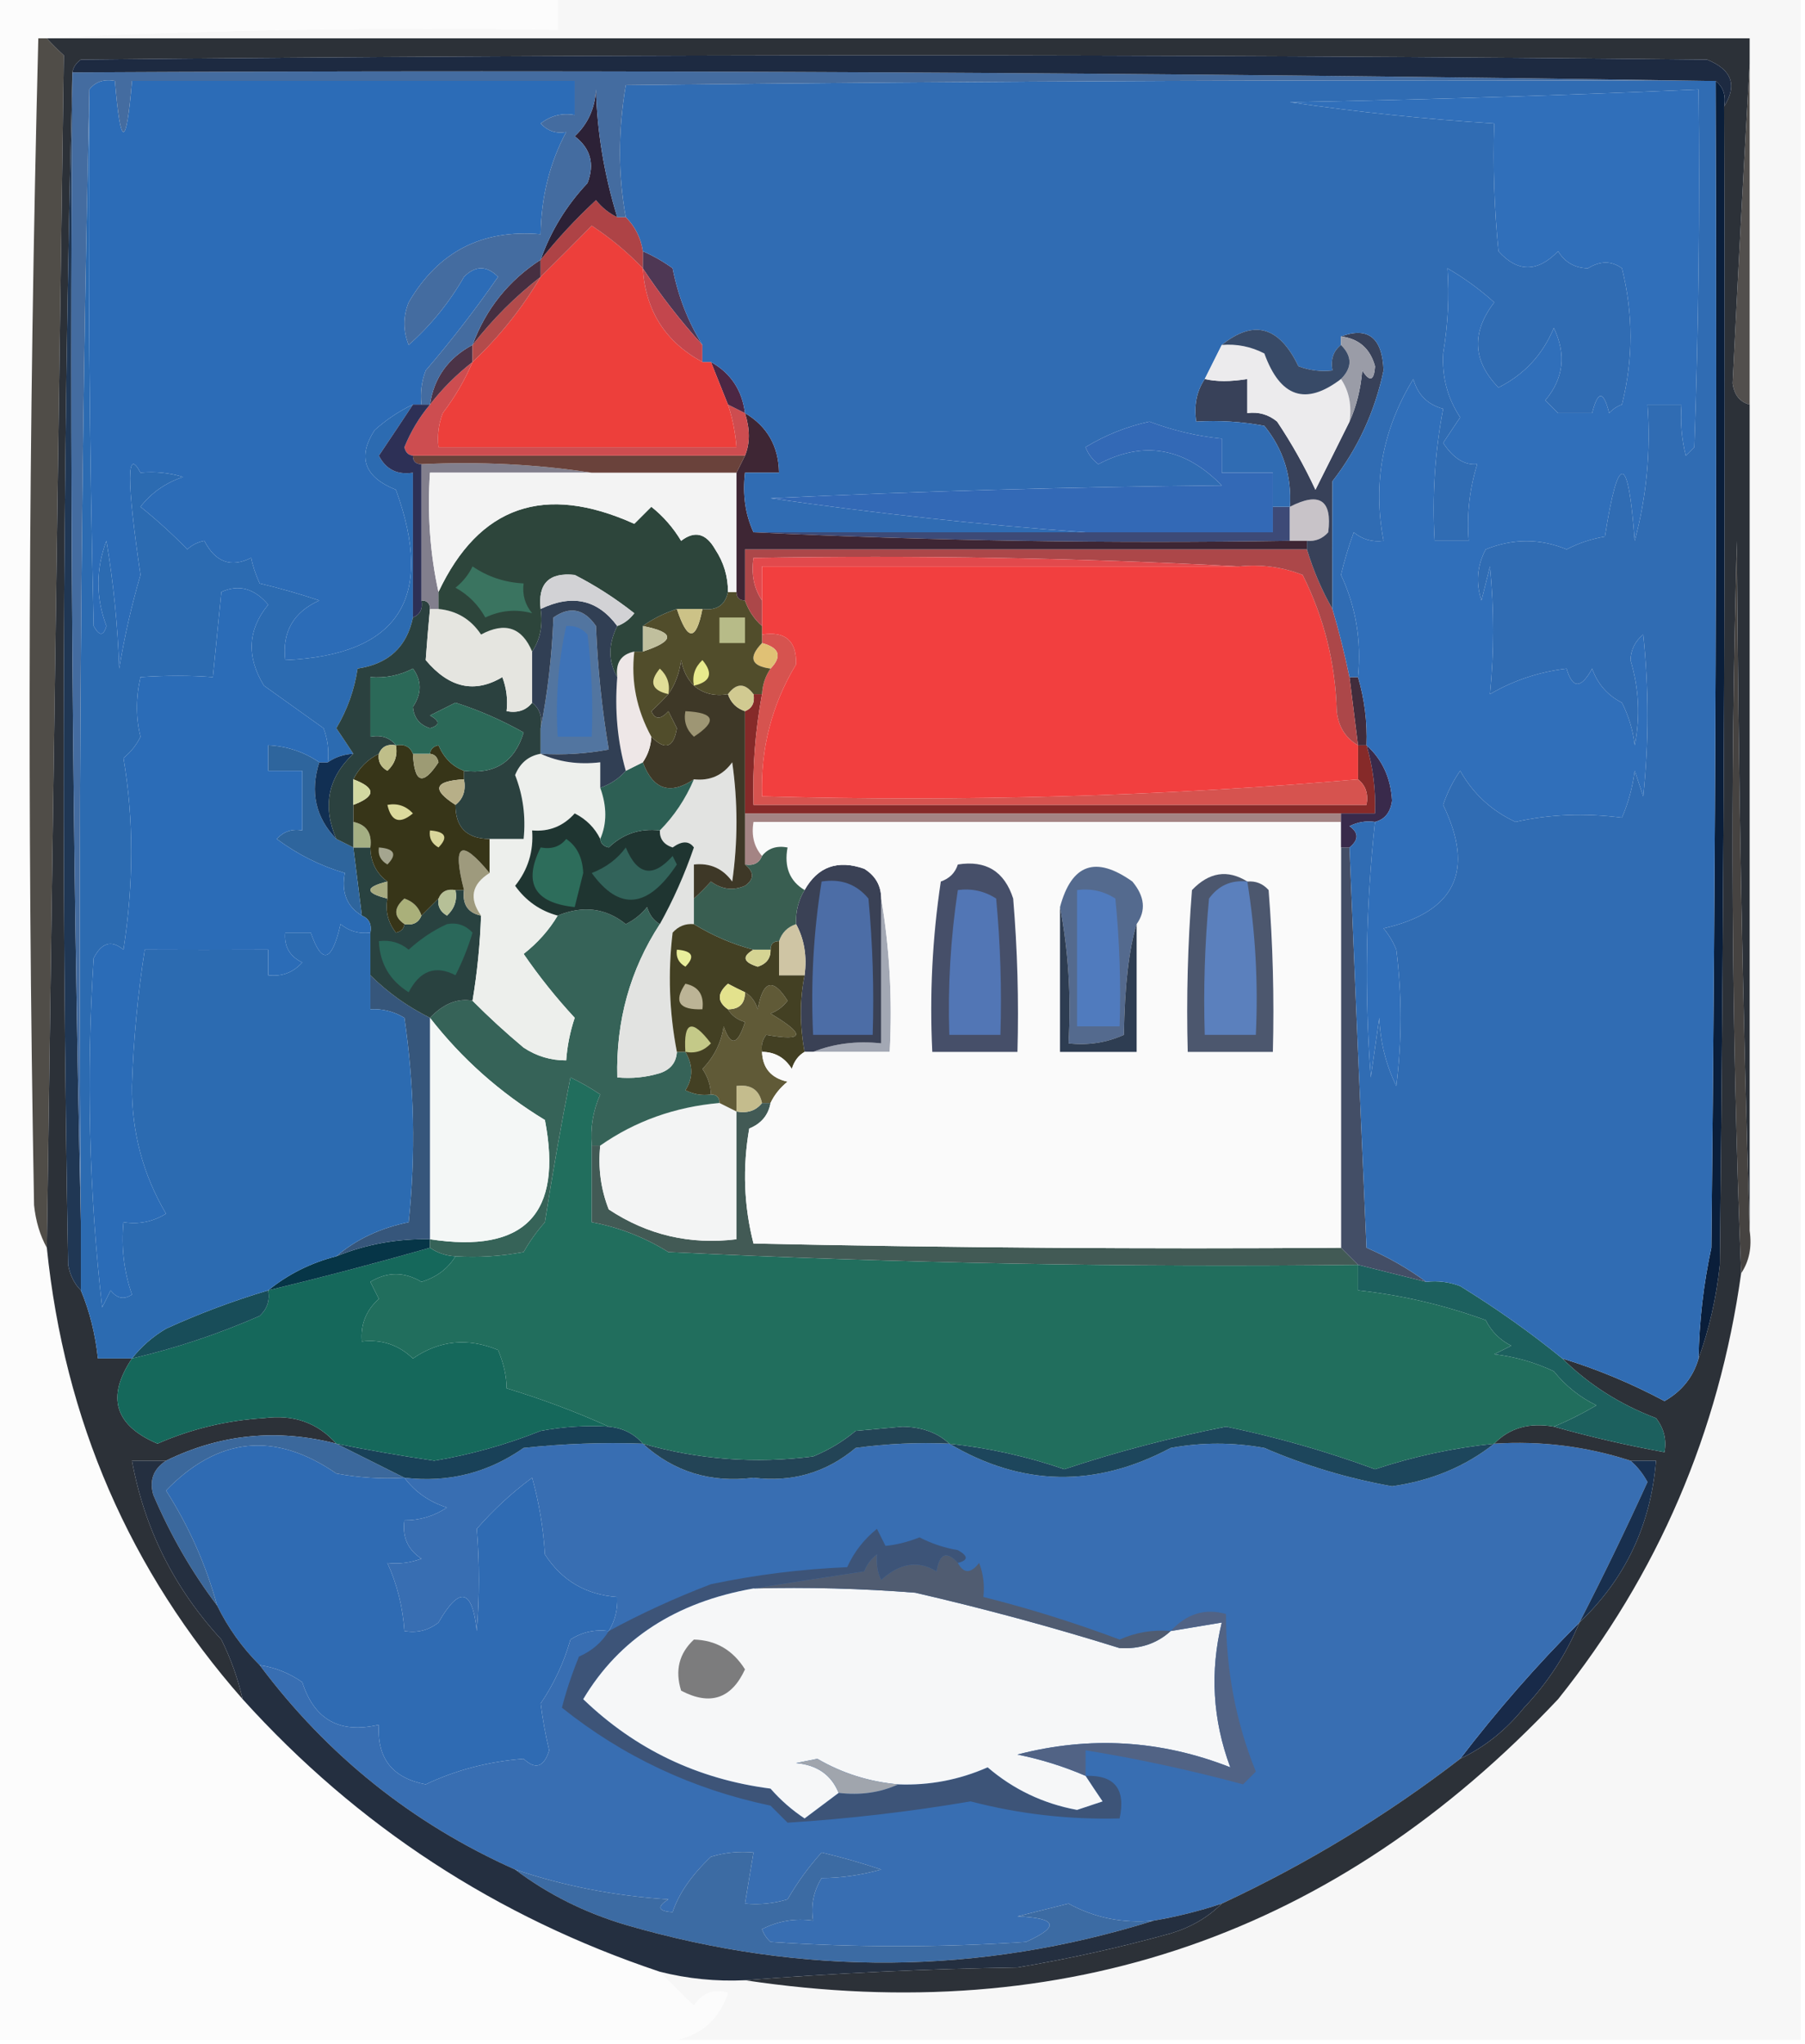 <?xml version="1.0" encoding="UTF-8"?>
<!DOCTYPE svg PUBLIC "-//W3C//DTD SVG 1.1//EN" "http://www.w3.org/Graphics/SVG/1.1/DTD/svg11.dtd">
<svg xmlns="http://www.w3.org/2000/svg" version="1.1" width="212px" height="240px" style="shape-rendering:geometricPrecision; text-rendering:geometricPrecision; image-rendering:optimizeQuality; fill-rule:evenodd; clip-rule:evenodd" xmlns:xlink="http://www.w3.org/1999/xlink">
<g><path style="opacity:1" fill="#f7f7f7" d="M 65.5,-0.5 C 114.167,-0.5 162.833,-0.5 211.5,-0.5C 211.5,79.5 211.5,159.5 211.5,239.5C 167.5,239.5 123.5,239.5 79.5,239.5C 82.469,238.83 84.469,236.997 85.5,234C 83.865,233.46 82.532,233.96 81.5,235.5C 80.091,234.151 78.757,232.818 77.5,231.5C 80.764,232.324 84.098,232.658 87.5,232.5C 125.125,238.139 156.958,227.139 183,199.5C 194.719,184.859 201.886,168.192 204.5,149.5C 205.451,148.081 205.784,146.415 205.5,144.5C 205.5,112.167 205.5,79.833 205.5,47.5C 205.5,34.167 205.5,20.833 205.5,7.5C 205.5,6.5 205.5,5.5 205.5,4.5C 138.833,4.5 72.167,4.5 5.5,4.5C 5.167,4.5 4.833,4.5 4.5,4.5C 24.66,3.503 44.993,3.17 65.5,3.5C 65.5,2.167 65.5,0.833 65.5,-0.5 Z"/></g>
<g><path style="opacity:1" fill="#fcfcfc" d="M -0.5,-0.5 C 21.5,-0.5 43.5,-0.5 65.5,-0.5C 65.5,0.833 65.5,2.167 65.5,3.5C 44.993,3.17 24.66,3.503 4.5,4.5C 3.335,49.998 3.168,95.665 4,141.5C 4.198,143.382 4.698,145.048 5.5,146.5C 7.573,166.757 15.239,184.424 28.5,199.5C 41.962,214.408 58.295,225.075 77.5,231.5C 78.757,232.818 80.091,234.151 81.5,235.5C 82.532,233.96 83.865,233.46 85.5,234C 84.469,236.997 82.469,238.83 79.5,239.5C 52.833,239.5 26.167,239.5 -0.5,239.5C -0.5,159.5 -0.5,79.5 -0.5,-0.5 Z"/></g>
<g><path style="opacity:1" fill="#524f4d" d="M 205.5,7.5 C 205.5,20.833 205.5,34.167 205.5,47.5C 204.351,47.209 203.684,46.376 203.5,45C 204.12,32.348 204.786,19.848 205.5,7.5 Z"/></g>
<g><path style="opacity:1" fill="#504d48" d="M 4.5,4.5 C 4.833,4.5 5.167,4.5 5.5,4.5C 6.091,5.151 6.757,5.818 7.5,6.5C 6.828,53.167 6.162,99.833 5.5,146.5C 4.698,145.048 4.198,143.382 4,141.5C 3.168,95.665 3.335,49.998 4.5,4.5 Z"/></g>
<g><path style="opacity:1" fill="#464341" d="M 205.5,144.5 C 205.784,146.415 205.451,148.081 204.5,149.5C 203.358,120.863 203.191,92.197 204,63.5C 204.168,90.67 204.668,117.67 205.5,144.5 Z"/></g>
<g><path style="opacity:1" fill="#2f6bb3" d="M 47.5,173.5 C 48.743,175.164 50.41,176.331 52.5,177C 50.975,178.009 49.308,178.509 47.5,178.5C 47.227,180.451 47.893,181.951 49.5,183C 48.207,183.49 46.873,183.657 45.5,183.5C 46.639,186.004 47.306,188.67 47.5,191.5C 48.978,191.762 50.311,191.429 51.5,190.5C 53.974,186.187 55.474,186.52 56,191.5C 56.326,187.47 56.326,183.47 56,179.5C 57.952,177.259 60.118,175.259 62.5,173.5C 63.321,176.447 63.821,179.447 64,182.5C 65.991,185.58 68.825,187.246 72.5,187.5C 72.567,188.959 72.234,190.292 71.5,191.5C 69.856,191.286 68.356,191.62 67,192.5C 66.235,195.196 65.069,197.696 63.5,200C 63.721,201.799 64.054,203.632 64.5,205.5C 63.895,207.481 62.895,207.815 61.5,206.5C 57.383,206.817 53.549,207.817 50,209.5C 46.09,208.76 44.256,206.427 44.5,202.5C 39.907,203.582 36.907,201.915 35.5,197.5C 33.978,196.438 32.312,195.771 30.5,195.5C 28.445,193.445 26.779,191.112 25.5,188.5C 24.188,183.707 22.188,179.207 19.5,175C 25.617,168.697 32.284,168.03 39.5,173C 42.146,173.497 44.813,173.664 47.5,173.5 Z"/></g>
<g><path style="opacity:1" fill="#182a49" d="M 185.5,190.5 C 183.976,194.202 181.81,197.536 179,200.5C 176.894,203.118 174.394,205.118 171.5,206.5C 175.823,200.845 180.49,195.512 185.5,190.5 Z"/></g>
<g><path style="opacity:1" fill="#386eb2" d="M 75.5,169.5 C 79.132,172.801 83.466,174.134 88.5,173.5C 93.046,174.064 97.046,172.897 100.5,170C 104.152,169.501 107.818,169.335 111.5,169.5C 120,174.538 128.667,174.704 137.5,170C 141.167,169.333 144.833,169.333 148.5,170C 153.338,172.088 158.338,173.588 163.5,174.5C 168.106,173.852 172.106,172.185 175.5,169.5C 180.991,169.15 186.324,169.816 191.5,171.5C 192.278,172.156 192.944,172.989 193.5,174C 190.942,179.614 188.276,185.114 185.5,190.5C 180.49,195.512 175.823,200.845 171.5,206.5C 162.828,213.173 153.494,218.84 143.5,223.5C 140.888,224.371 138.221,225.037 135.5,225.5C 131.904,225.847 128.571,225.18 125.5,223.5C 123.5,224 121.5,224.5 119.5,225C 124.178,225.197 124.512,226.197 120.5,228C 110.5,228.667 100.5,228.667 90.5,228C 90.043,227.586 89.709,227.086 89.5,226.5C 91.396,225.534 93.396,225.201 95.5,225.5C 95.215,223.712 95.548,222.045 96.5,220.5C 98.741,220.502 101.074,220.168 103.5,219.5C 101.187,218.727 98.854,218.06 96.5,217.5C 94.973,219.193 93.64,221.027 92.5,223C 90.866,223.494 89.199,223.66 87.5,223.5C 87.833,221.5 88.167,219.5 88.5,217.5C 86.801,217.34 85.134,217.506 83.5,218C 81.218,220.167 79.718,222.333 79,224.5C 77.278,224.389 77.112,223.889 78.5,223C 72.247,222.607 66.247,221.44 60.5,219.5C 48.45,214.123 38.45,206.123 30.5,195.5C 32.312,195.771 33.978,196.438 35.5,197.5C 36.907,201.915 39.907,203.582 44.5,202.5C 44.256,206.427 46.09,208.76 50,209.5C 53.549,207.817 57.383,206.817 61.5,206.5C 62.895,207.815 63.895,207.481 64.5,205.5C 64.054,203.632 63.721,201.799 63.5,200C 65.069,197.696 66.235,195.196 67,192.5C 68.356,191.62 69.856,191.286 71.5,191.5C 72.234,190.292 72.567,188.959 72.5,187.5C 68.825,187.246 65.991,185.58 64,182.5C 63.821,179.447 63.321,176.447 62.5,173.5C 60.118,175.259 57.952,177.259 56,179.5C 56.326,183.47 56.326,187.47 56,191.5C 55.474,186.52 53.974,186.187 51.5,190.5C 50.311,191.429 48.978,191.762 47.5,191.5C 47.306,188.67 46.639,186.004 45.5,183.5C 46.873,183.657 48.207,183.49 49.5,183C 47.893,181.951 47.227,180.451 47.5,178.5C 49.308,178.509 50.975,178.009 52.5,177C 50.41,176.331 48.743,175.164 47.5,173.5C 52.618,174.111 57.285,172.944 61.5,170C 66.155,169.501 70.822,169.334 75.5,169.5 Z"/></g>
<g><path style="opacity:1" fill="#3d5478" d="M 112.5,183.5 C 111.175,182.047 110.342,182.381 110,184.5C 107.872,183.163 105.706,183.496 103.5,185.5C 103.089,184.738 102.923,183.738 103,182.5C 102.308,183.025 101.808,183.692 101.5,184.5C 97.018,185.167 92.684,185.834 88.5,186.5C 79.38,188.099 72.713,192.432 68.5,199.5C 74.623,205.394 81.957,208.894 90.5,210C 91.685,211.353 93.019,212.52 94.5,213.5C 95.852,212.476 97.185,211.476 98.5,210.5C 101.059,210.802 103.393,210.468 105.5,209.5C 109.15,209.642 112.65,208.975 116,207.5C 119.034,210.1 122.534,211.767 126.5,212.5C 127.5,212.167 128.5,211.833 129.5,211.5C 128.807,210.482 128.141,209.482 127.5,208.5C 130.91,208.384 132.244,210.05 131.5,213.5C 125.561,213.656 119.727,212.99 114,211.5C 106.829,212.716 99.663,213.549 92.5,214C 91.833,213.333 91.167,212.667 90.5,212C 81.334,210.068 73.168,206.234 66,200.5C 66.482,198.592 67.149,196.592 68,194.5C 69.519,193.837 70.685,192.837 71.5,191.5C 75.287,189.444 79.287,187.61 83.5,186C 88.769,184.894 94.103,184.227 99.5,184C 100.304,182.229 101.471,180.729 103,179.5C 103.333,180.167 103.667,180.833 104,181.5C 105.268,181.384 106.602,181.051 108,180.5C 109.399,181.227 110.899,181.727 112.5,182C 113.738,182.69 113.738,183.19 112.5,183.5 Z"/></g>
<g><path style="opacity:1" fill="#f6f7f8" d="M 88.5,186.5 C 94.842,186.334 101.175,186.5 107.5,187C 115.599,188.868 123.599,191.034 131.5,193.5C 133.883,193.639 135.883,192.972 137.5,191.5C 139.5,191.167 141.5,190.833 143.5,190.5C 142.095,196.264 142.428,201.93 144.5,207.5C 136.336,204.292 128.003,203.792 119.5,206C 122.279,206.561 124.946,207.394 127.5,208.5C 128.141,209.482 128.807,210.482 129.5,211.5C 128.5,211.833 127.5,212.167 126.5,212.5C 122.534,211.767 119.034,210.1 116,207.5C 112.65,208.975 109.15,209.642 105.5,209.5C 102.089,209.201 98.922,208.201 96,206.5C 95.167,206.667 94.333,206.833 93.5,207C 95.973,207.22 97.64,208.386 98.5,210.5C 97.185,211.476 95.852,212.476 94.5,213.5C 93.019,212.52 91.685,211.353 90.5,210C 81.957,208.894 74.623,205.394 68.5,199.5C 72.713,192.432 79.38,188.099 88.5,186.5 Z"/></g>
<g><path style="opacity:1" fill="#516385" d="M 127.5,208.5 C 124.946,207.394 122.279,206.561 119.5,206C 128.003,203.792 136.336,204.292 144.5,207.5C 142.428,201.93 142.095,196.264 143.5,190.5C 141.5,190.833 139.5,191.167 137.5,191.5C 139.365,189.466 141.532,188.799 144,189.5C 143.975,196.006 145.141,202.173 147.5,208C 147,208.5 146.5,209 146,209.5C 139.837,207.835 133.67,206.502 127.5,205.5C 127.5,206.5 127.5,207.5 127.5,208.5 Z"/></g>
<g><path style="opacity:1" fill="#a0a5ad" d="M 105.5,209.5 C 103.393,210.468 101.059,210.802 98.5,210.5C 97.64,208.386 95.973,207.22 93.5,207C 94.333,206.833 95.167,206.667 96,206.5C 98.922,208.201 102.089,209.201 105.5,209.5 Z"/></g>
<g><path style="opacity:1" fill="#2c3138" d="M 5.5,4.5 C 72.167,4.5 138.833,4.5 205.5,4.5C 205.5,5.5 205.5,6.5 205.5,7.5C 204.786,19.848 204.12,32.348 203.5,45C 203.684,46.376 204.351,47.209 205.5,47.5C 205.5,79.833 205.5,112.167 205.5,144.5C 204.668,117.67 204.168,90.67 204,63.5C 203.191,92.197 203.358,120.863 204.5,149.5C 201.886,168.192 194.719,184.859 183,199.5C 156.958,227.139 125.125,238.139 87.5,232.5C 97.992,231.67 108.659,231.17 119.5,231C 125.571,229.982 131.571,228.649 137.5,227C 139.879,226.284 141.879,225.117 143.5,223.5C 153.494,218.84 162.828,213.173 171.5,206.5C 174.394,205.118 176.894,203.118 179,200.5C 181.81,197.536 183.976,194.202 185.5,190.5C 190.894,185.375 193.894,179.042 194.5,171.5C 193.5,171.5 192.5,171.5 191.5,171.5C 186.324,169.816 180.991,169.15 175.5,169.5C 177.279,167.656 179.612,166.99 182.5,167.5C 186.786,168.707 191.12,169.707 195.5,170.5C 195.762,169.022 195.429,167.689 194.5,166.5C 190.26,164.891 186.593,162.558 183.5,159.5C 187.632,160.769 191.632,162.435 195.5,164.5C 197.538,163.338 198.872,161.672 199.5,159.5C 200.748,156.058 201.581,152.392 202,148.5C 202.5,103.168 202.667,57.835 202.5,12.5C 204.077,10.006 203.41,8.173 200.5,7C 136.833,6.333 73.167,6.333 9.5,7C 8.944,7.383 8.611,7.883 8.5,8.5C 7.335,54.998 7.168,101.665 8,148.5C 8.232,149.737 8.732,150.737 9.5,151.5C 10.531,153.961 11.198,156.627 11.5,159.5C 12.833,159.5 14.167,159.5 15.5,159.5C 12.466,164.028 13.466,167.361 18.5,169.5C 22.484,167.759 26.651,166.759 31,166.5C 34.483,166.046 37.316,167.046 39.5,169.5C 32.544,167.708 25.877,168.374 19.5,171.5C 18.167,171.5 16.833,171.5 15.5,171.5C 16.953,179.472 20.453,186.472 26,192.5C 27.118,194.765 27.951,197.099 28.5,199.5C 15.239,184.424 7.573,166.757 5.5,146.5C 6.162,99.833 6.828,53.167 7.5,6.5C 6.757,5.818 6.091,5.151 5.5,4.5 Z"/></g>
<g><path style="opacity:1" fill="#7c7c7d" d="M 81.5,192.5 C 84.084,192.569 86.084,193.735 87.5,196C 85.906,199.455 83.406,200.288 80,198.5C 79.257,196.126 79.757,194.126 81.5,192.5 Z"/></g>
<g><path style="opacity:1" fill="#505c71" d="M 112.5,183.5 C 113.189,184.774 114.023,184.774 115,183.5C 115.49,184.793 115.657,186.127 115.5,187.5C 120.861,188.844 126.194,190.511 131.5,192.5C 133.409,191.652 135.409,191.318 137.5,191.5C 135.883,192.972 133.883,193.639 131.5,193.5C 123.599,191.034 115.599,188.868 107.5,187C 101.175,186.5 94.842,186.334 88.5,186.5C 92.684,185.834 97.018,185.167 101.5,184.5C 101.808,183.692 102.308,183.025 103,182.5C 102.923,183.738 103.089,184.738 103.5,185.5C 105.706,183.496 107.872,183.163 110,184.5C 110.342,182.381 111.175,182.047 112.5,183.5 Z"/></g>
<g><path style="opacity:1" fill="#182f4e" d="M 191.5,171.5 C 192.5,171.5 193.5,171.5 194.5,171.5C 193.894,179.042 190.894,185.375 185.5,190.5C 188.276,185.114 190.942,179.614 193.5,174C 192.944,172.989 192.278,172.156 191.5,171.5 Z"/></g>
<g><path style="opacity:1" fill="#3b689c" d="M 39.5,169.5 C 42.167,170.833 44.833,172.167 47.5,173.5C 44.813,173.664 42.146,173.497 39.5,173C 32.284,168.03 25.617,168.697 19.5,175C 22.188,179.207 24.188,183.707 25.5,188.5C 22.535,184.589 20.035,180.256 18,175.5C 17.516,173.807 18.016,172.473 19.5,171.5C 25.877,168.374 32.544,167.708 39.5,169.5 Z"/></g>
<g><path style="opacity:1" fill="#1d465c" d="M 175.5,169.5 C 172.106,172.185 168.106,173.852 163.5,174.5C 158.338,173.588 153.338,172.088 148.5,170C 144.833,169.333 141.167,169.333 137.5,170C 128.667,174.704 120,174.538 111.5,169.5C 116.172,170.008 120.672,171.008 125,172.5C 131.157,170.453 137.49,168.786 144,167.5C 149.956,168.728 155.79,170.394 161.5,172.5C 166.065,170.987 170.732,169.987 175.5,169.5 Z"/></g>
<g><path style="opacity:1" fill="#194158" d="M 71.5,167.5 C 73.153,167.66 74.486,168.326 75.5,169.5C 70.822,169.334 66.155,169.501 61.5,170C 57.285,172.944 52.618,174.111 47.5,173.5C 44.833,172.167 42.167,170.833 39.5,169.5C 43.305,170.267 47.139,170.933 51,171.5C 55.265,170.79 59.432,169.623 63.5,168C 66.146,167.503 68.813,167.336 71.5,167.5 Z"/></g>
<g><path style="opacity:1" fill="#234456" d="M 111.5,169.5 C 107.818,169.335 104.152,169.501 100.5,170C 97.046,172.897 93.046,174.064 88.5,173.5C 83.466,174.134 79.132,172.801 75.5,169.5C 82.021,171.371 88.688,171.871 95.5,171C 97.332,170.252 98.999,169.252 100.5,168C 102.333,167.833 104.167,167.667 106,167.5C 108.295,167.547 110.129,168.213 111.5,169.5 Z"/></g>
<g><path style="opacity:1" fill="#1c605e" d="M 159.5,148.5 C 162.167,149.167 164.833,149.833 167.5,150.5C 168.873,150.343 170.207,150.51 171.5,151C 175.742,153.61 179.742,156.443 183.5,159.5C 186.593,162.558 190.26,164.891 194.5,166.5C 195.429,167.689 195.762,169.022 195.5,170.5C 191.12,169.707 186.786,168.707 182.5,167.5C 184.158,166.819 185.825,165.985 187.5,165C 185.545,164.047 183.878,162.713 182.5,161C 180.285,159.956 177.952,159.29 175.5,159C 176.167,158.667 176.833,158.333 177.5,158C 176.167,157.333 175.167,156.333 174.5,155C 169.623,153.223 164.623,152.057 159.5,151.5C 159.5,150.5 159.5,149.5 159.5,148.5 Z"/></g>
<g><path style="opacity:1" fill="#15685b" d="M 50.5,146.5 C 51.391,147.11 52.391,147.443 53.5,147.5C 52.594,148.965 51.261,149.965 49.5,150.5C 47.484,149.294 45.484,149.294 43.5,150.5C 43.833,151.167 44.167,151.833 44.5,152.5C 42.995,153.842 42.328,155.508 42.5,157.5C 44.821,157.229 46.821,157.896 48.5,159.5C 51.599,157.364 54.932,157.03 58.5,158.5C 59.165,160.101 59.499,161.601 59.5,163C 63.698,164.278 67.698,165.778 71.5,167.5C 68.813,167.336 66.146,167.503 63.5,168C 59.432,169.623 55.265,170.79 51,171.5C 47.139,170.933 43.305,170.267 39.5,169.5C 37.316,167.046 34.483,166.046 31,166.5C 26.651,166.759 22.484,167.759 18.5,169.5C 13.466,167.361 12.466,164.028 15.5,159.5C 20.643,158.297 25.643,156.63 30.5,154.5C 31.386,153.675 31.719,152.675 31.5,151.5C 37.864,149.96 44.198,148.294 50.5,146.5 Z"/></g>
<g><path style="opacity:1" fill="#216e5d" d="M 69.5,134.5 C 69.5,137.5 69.5,140.5 69.5,143.5C 72.691,144.092 75.691,145.259 78.5,147C 105.483,148.309 132.483,148.809 159.5,148.5C 159.5,149.5 159.5,150.5 159.5,151.5C 164.623,152.057 169.623,153.223 174.5,155C 175.167,156.333 176.167,157.333 177.5,158C 176.833,158.333 176.167,158.667 175.5,159C 177.952,159.29 180.285,159.956 182.5,161C 183.878,162.713 185.545,164.047 187.5,165C 185.825,165.985 184.158,166.819 182.5,167.5C 179.612,166.99 177.279,167.656 175.5,169.5C 170.732,169.987 166.065,170.987 161.5,172.5C 155.79,170.394 149.956,168.728 144,167.5C 137.49,168.786 131.157,170.453 125,172.5C 120.672,171.008 116.172,170.008 111.5,169.5C 110.129,168.213 108.295,167.547 106,167.5C 104.167,167.667 102.333,167.833 100.5,168C 98.999,169.252 97.332,170.252 95.5,171C 88.688,171.871 82.021,171.371 75.5,169.5C 74.486,168.326 73.153,167.66 71.5,167.5C 67.698,165.778 63.698,164.278 59.5,163C 59.499,161.601 59.165,160.101 58.5,158.5C 54.932,157.03 51.599,157.364 48.5,159.5C 46.821,157.896 44.821,157.229 42.5,157.5C 42.328,155.508 42.995,153.842 44.5,152.5C 44.167,151.833 43.833,151.167 43.5,150.5C 45.484,149.294 47.484,149.294 49.5,150.5C 51.261,149.965 52.594,148.965 53.5,147.5C 56.187,147.664 58.854,147.497 61.5,147C 62.211,145.745 63.044,144.579 64,143.5C 64.897,137.737 65.897,132.071 67,126.5C 68.205,127.071 69.372,127.738 70.5,128.5C 69.652,130.409 69.318,132.409 69.5,134.5 Z"/></g>
<g><path style="opacity:1" fill="#184d59" d="M 31.5,151.5 C 31.719,152.675 31.386,153.675 30.5,154.5C 25.643,156.63 20.643,158.297 15.5,159.5C 16.574,158.115 17.907,156.949 19.5,156C 23.372,154.234 27.372,152.734 31.5,151.5 Z"/></g>
<g><path style="opacity:1" fill="#425a55" d="M 89.5,129.5 C 89.833,129.5 90.167,129.5 90.5,129.5C 90.25,130.922 89.417,131.922 88,132.5C 87.201,137.087 87.368,141.587 88.5,146C 111.498,146.5 134.498,146.667 157.5,146.5C 158.167,147.167 158.833,147.833 159.5,148.5C 132.483,148.809 105.483,148.309 78.5,147C 75.691,145.259 72.691,144.092 69.5,143.5C 69.5,140.5 69.5,137.5 69.5,134.5C 69.833,134.5 70.167,134.5 70.5,134.5C 70.232,137.119 70.565,139.619 71.5,142C 76.053,145.008 81.053,146.174 86.5,145.5C 86.5,140.5 86.5,135.5 86.5,130.5C 87.791,130.737 88.791,130.404 89.5,129.5 Z"/></g>
<g><path style="opacity:1" fill="#063547" d="M 50.5,145.5 C 50.5,145.833 50.5,146.167 50.5,146.5C 44.198,148.294 37.864,149.96 31.5,151.5C 33.837,149.604 36.504,148.27 39.5,147.5C 43.015,146.081 46.681,145.414 50.5,145.5 Z"/></g>
<g><path style="opacity:1" fill="#f3f4f4" d="M 84.5,129.5 C 85.167,129.833 85.833,130.167 86.5,130.5C 86.5,135.5 86.5,140.5 86.5,145.5C 81.053,146.174 76.053,145.008 71.5,142C 70.565,139.619 70.232,137.119 70.5,134.5C 74.603,131.629 79.269,129.962 84.5,129.5 Z"/></g>
<g><path style="opacity:1" fill="#c4bc8d" d="M 89.5,129.5 C 88.791,130.404 87.791,130.737 86.5,130.5C 86.5,129.5 86.5,128.5 86.5,127.5C 88.179,127.285 89.179,127.952 89.5,129.5 Z"/></g>
<g><path style="opacity:1" fill="#366358" d="M 77.5,108.5 C 74.004,113.863 72.337,119.863 72.5,126.5C 74.199,126.66 75.866,126.494 77.5,126C 78.756,125.583 79.423,124.75 79.5,123.5C 79.833,123.5 80.167,123.5 80.5,123.5C 81.413,125.086 81.413,126.586 80.5,128C 81.448,128.483 82.448,128.649 83.5,128.5C 84.167,128.5 84.5,128.833 84.5,129.5C 79.269,129.962 74.603,131.629 70.5,134.5C 70.167,134.5 69.833,134.5 69.5,134.5C 69.318,132.409 69.652,130.409 70.5,128.5C 69.372,127.738 68.205,127.071 67,126.5C 65.897,132.071 64.897,137.737 64,143.5C 63.044,144.579 62.211,145.745 61.5,147C 58.854,147.497 56.187,147.664 53.5,147.5C 52.391,147.443 51.391,147.11 50.5,146.5C 50.5,146.167 50.5,145.833 50.5,145.5C 61.629,147.205 66.129,142.538 64,131.5C 58.728,128.295 54.228,124.295 50.5,119.5C 52.095,117.839 53.762,117.172 55.5,117.5C 57.383,119.398 59.383,121.231 61.5,123C 63.025,124.009 64.692,124.509 66.5,124.5C 66.62,122.801 66.954,121.135 67.5,119.5C 65.327,117.158 63.327,114.658 61.5,112C 63.155,110.699 64.489,109.199 65.5,107.5C 68.485,106.276 71.151,106.609 73.5,108.5C 74.478,108.023 75.311,107.357 76,106.5C 76.278,107.416 76.778,108.082 77.5,108.5 Z"/></g>
<g><path style="opacity:1" fill="#f4f7f6" d="M 50.5,119.5 C 54.228,124.295 58.728,128.295 64,131.5C 66.129,142.538 61.629,147.205 50.5,145.5C 50.5,136.833 50.5,128.167 50.5,119.5 Z"/></g>
<g><path style="opacity:1" fill="#36567b" d="M 43.5,114.5 C 45.531,116.522 47.865,118.189 50.5,119.5C 50.5,128.167 50.5,136.833 50.5,145.5C 46.681,145.414 43.015,146.081 39.5,147.5C 41.841,145.507 44.675,144.174 48,143.5C 48.832,135.479 48.665,127.479 47.5,119.5C 46.264,118.754 44.931,118.421 43.5,118.5C 43.5,117.167 43.5,115.833 43.5,114.5 Z"/></g>
<g><path style="opacity:1" fill="#605a37" d="M 89.5,123.5 C 89.574,125.411 90.574,126.578 92.5,127C 91.62,127.708 90.953,128.542 90.5,129.5C 90.167,129.5 89.833,129.5 89.5,129.5C 89.179,127.952 88.179,127.285 86.5,127.5C 86.5,128.5 86.5,129.5 86.5,130.5C 85.833,130.167 85.167,129.833 84.5,129.5C 84.5,128.833 84.167,128.5 83.5,128.5C 83.461,127.417 83.127,126.417 82.5,125.5C 83.863,124.107 84.696,122.441 85,120.5C 85.805,122.901 86.638,122.734 87.5,120C 86.584,119.722 85.918,119.222 85.5,118.5C 86.833,118.5 87.5,117.833 87.5,116.5C 88.222,116.918 88.722,117.584 89,118.5C 89.603,115.094 90.769,114.761 92.5,117.5C 91.975,118.192 91.308,118.692 90.5,119C 94.663,121.466 94.496,122.299 90,121.5C 89.536,122.094 89.369,122.761 89.5,123.5 Z"/></g>
<g><path style="opacity:1" fill="#e2e3e1" d="M 81.5,105.5 C 81.5,106.5 81.5,107.5 81.5,108.5C 80.504,108.414 79.671,108.748 79,109.5C 78.436,114.194 78.603,118.86 79.5,123.5C 79.423,124.75 78.756,125.583 77.5,126C 75.866,126.494 74.199,126.66 72.5,126.5C 72.337,119.863 74.004,113.863 77.5,108.5C 79.068,105.69 80.401,102.69 81.5,99.5C 80.934,98.709 80.101,98.709 79,99.5C 77.97,99.164 77.47,98.497 77.5,97.5C 79.192,95.795 80.525,93.795 81.5,91.5C 83.39,91.704 84.89,91.037 86,89.5C 86.667,94.167 86.667,98.833 86,103.5C 84.89,101.963 83.39,101.297 81.5,101.5C 81.5,102.833 81.5,104.167 81.5,105.5 Z"/></g>
<g><path style="opacity:1" fill="#a3a8b4" d="M 103.5,105.5 C 104.49,111.31 104.823,117.31 104.5,123.5C 101.5,123.5 98.5,123.5 95.5,123.5C 97.948,122.527 100.615,122.194 103.5,122.5C 103.5,116.833 103.5,111.167 103.5,105.5 Z"/></g>
<g><path style="opacity:1" fill="#3a4155" d="M 103.5,105.5 C 103.5,111.167 103.5,116.833 103.5,122.5C 100.615,122.194 97.948,122.527 95.5,123.5C 95.167,123.5 94.833,123.5 94.5,123.5C 93.924,120.393 93.924,117.393 94.5,114.5C 94.795,112.265 94.461,110.265 93.5,108.5C 93.433,107.041 93.766,105.708 94.5,104.5C 96.053,101.746 98.386,100.913 101.5,102C 102.823,102.816 103.489,103.983 103.5,105.5 Z"/></g>
<g><path style="opacity:1" fill="#294240" d="M 41.5,99.5 C 42.167,99.5 42.833,99.5 43.5,99.5C 43.527,101.199 44.194,102.533 45.5,103.5C 42.833,104.167 42.833,104.833 45.5,105.5C 45.238,106.978 45.571,108.311 46.5,109.5C 47.107,109.376 47.44,109.043 47.5,108.5C 48.492,108.672 49.158,108.338 49.5,107.5C 50.167,106.833 50.833,106.167 51.5,105.5C 51.369,106.376 51.703,107.043 52.5,107.5C 53.386,106.675 53.719,105.675 53.5,104.5C 53.833,104.5 54.167,104.5 54.5,104.5C 54.285,106.179 54.952,107.179 56.5,107.5C 56.384,110.86 56.051,114.193 55.5,117.5C 53.762,117.172 52.095,117.839 50.5,119.5C 47.865,118.189 45.531,116.522 43.5,114.5C 43.5,112.833 43.5,111.167 43.5,109.5C 43.672,108.508 43.338,107.842 42.5,107.5C 42.163,104.838 41.83,102.172 41.5,99.5 Z"/></g>
<g><path style="opacity:1" fill="#434e66" d="M 157.5,99.5 C 157.833,99.5 158.167,99.5 158.5,99.5C 159.137,115.134 159.804,130.8 160.5,146.5C 163.059,147.608 165.392,148.941 167.5,150.5C 164.833,149.833 162.167,149.167 159.5,148.5C 158.833,147.833 158.167,147.167 157.5,146.5C 157.5,130.833 157.5,115.167 157.5,99.5 Z"/></g>
<g><path style="opacity:1" fill="#434023" d="M 81.5,108.5 C 83.732,109.869 86.066,110.869 88.5,111.5C 87.115,112.302 87.282,112.969 89,113.5C 90.03,113.164 90.53,112.497 90.5,111.5C 90.5,110.833 90.833,110.5 91.5,110.5C 91.5,111.833 91.5,113.167 91.5,114.5C 92.5,114.5 93.5,114.5 94.5,114.5C 93.924,117.393 93.924,120.393 94.5,123.5C 93.778,123.918 93.278,124.584 93,125.5C 92.184,124.177 91.017,123.511 89.5,123.5C 89.369,122.761 89.536,122.094 90,121.5C 94.496,122.299 94.663,121.466 90.5,119C 91.308,118.692 91.975,118.192 92.5,117.5C 90.769,114.761 89.603,115.094 89,118.5C 88.722,117.584 88.222,116.918 87.5,116.5C 86.85,116.196 86.183,115.863 85.5,115.5C 84.224,116.614 84.224,117.614 85.5,118.5C 85.918,119.222 86.584,119.722 87.5,120C 86.638,122.734 85.805,122.901 85,120.5C 84.696,122.441 83.863,124.107 82.5,125.5C 83.127,126.417 83.461,127.417 83.5,128.5C 82.448,128.649 81.448,128.483 80.5,128C 81.413,126.586 81.413,125.086 80.5,123.5C 80.167,123.5 79.833,123.5 79.5,123.5C 78.603,118.86 78.436,114.194 79,109.5C 79.671,108.748 80.504,108.414 81.5,108.5 Z"/></g>
<g><path style="opacity:1" fill="#c4c988" d="M 80.5,123.5 C 80.262,119.901 81.262,119.567 83.5,122.5C 82.675,123.386 81.675,123.719 80.5,123.5 Z"/></g>
<g><path style="opacity:1" fill="#bcb496" d="M 80.5,115.5 C 82.048,115.821 82.715,116.821 82.5,118.5C 79.752,118.598 79.086,117.598 80.5,115.5 Z"/></g>
<g><path style="opacity:1" fill="#e3e28d" d="M 87.5,116.5 C 87.5,117.833 86.833,118.5 85.5,118.5C 84.224,117.614 84.224,116.614 85.5,115.5C 86.183,115.863 86.85,116.196 87.5,116.5 Z"/></g>
<g><path style="opacity:1" fill="#2c6bb1" d="M 10.5,10.5 C 10.333,31.503 10.5,52.503 11,73.5C 11.654,74.696 12.154,74.696 12.5,73.5C 11.243,70.177 11.243,66.844 12.5,63.5C 13.329,68.467 13.829,73.467 14,78.5C 14.608,74.786 15.442,71.12 16.5,67.5C 14.87,56.406 14.87,52.406 16.5,55.5C 18.199,55.34 19.866,55.507 21.5,56C 19.445,56.687 17.779,57.854 16.5,59.5C 18.428,61.05 20.261,62.717 22,64.5C 22.561,63.978 23.228,63.645 24,63.5C 25.293,66.01 27.127,66.677 29.5,65.5C 29.669,66.397 30.002,67.397 30.5,68.5C 32.854,69.06 35.187,69.727 37.5,70.5C 34.453,71.875 33.12,74.208 33.5,77.5C 46.802,76.927 51.135,70.26 46.5,57.5C 42.785,56.013 41.951,53.68 44,50.5C 45.4,49.252 46.9,48.252 48.5,47.5C 47.193,49.482 45.859,51.482 44.5,53.5C 45.32,55.111 46.654,55.778 48.5,55.5C 48.5,61.167 48.5,66.833 48.5,72.5C 47.784,75.96 45.617,77.96 42,78.5C 41.625,81 40.792,83.333 39.5,85.5C 40.193,86.518 40.859,87.518 41.5,88.5C 40.391,88.557 39.391,88.89 38.5,89.5C 38.657,88.127 38.49,86.793 38,85.5C 35.667,83.833 33.333,82.167 31,80.5C 28.923,77.097 29.09,73.93 31.5,71C 29.881,69.077 28.048,68.577 26,69.5C 25.667,72.833 25.333,76.167 25,79.5C 22.379,79.296 19.545,79.296 16.5,79.5C 15.947,81.939 15.947,84.273 16.5,86.5C 16.023,87.478 15.357,88.311 14.5,89C 15.717,96.167 15.717,103.667 14.5,111.5C 13.094,110.332 11.928,110.665 11,112.5C 10.116,126.208 10.449,139.875 12,153.5C 12.333,152.833 12.667,152.167 13,151.5C 13.717,152.451 14.551,152.617 15.5,152C 14.556,149.281 14.223,146.448 14.5,143.5C 16.288,143.785 17.955,143.452 19.5,142.5C 16.796,137.924 15.462,132.924 15.5,127.5C 15.671,122.136 16.171,116.802 17,111.5C 21.378,111.522 26.211,111.522 31.5,111.5C 31.5,112.5 31.5,113.5 31.5,114.5C 33.103,114.688 34.437,114.188 35.5,113C 34.027,112.29 33.36,111.124 33.5,109.5C 34.5,109.5 35.5,109.5 36.5,109.5C 37.813,113.306 38.98,112.973 40,108.5C 41.011,109.337 42.178,109.67 43.5,109.5C 43.5,111.167 43.5,112.833 43.5,114.5C 43.5,115.833 43.5,117.167 43.5,118.5C 44.931,118.421 46.264,118.754 47.5,119.5C 48.665,127.479 48.832,135.479 48,143.5C 44.675,144.174 41.841,145.507 39.5,147.5C 36.504,148.27 33.837,149.604 31.5,151.5C 27.372,152.734 23.372,154.234 19.5,156C 17.907,156.949 16.574,158.115 15.5,159.5C 14.167,159.5 12.833,159.5 11.5,159.5C 11.198,156.627 10.531,153.961 9.5,151.5C 9.5,148.833 9.5,146.167 9.5,143.5C 9.168,98.997 9.501,54.663 10.5,10.5 Z"/></g>
<g><path style="opacity:1" fill="#d5d493" d="M 88.5,111.5 C 89.167,111.5 89.833,111.5 90.5,111.5C 90.53,112.497 90.03,113.164 89,113.5C 87.282,112.969 87.115,112.302 88.5,111.5 Z"/></g>
<g><path style="opacity:1" fill="#e9ee9b" d="M 79.5,111.5 C 81.337,111.639 81.67,112.306 80.5,113.5C 79.703,113.043 79.369,112.376 79.5,111.5 Z"/></g>
<g><path style="opacity:1" fill="#cfc5a4" d="M 93.5,108.5 C 94.461,110.265 94.795,112.265 94.5,114.5C 93.5,114.5 92.5,114.5 91.5,114.5C 91.5,113.167 91.5,111.833 91.5,110.5C 91.833,109.5 92.5,108.833 93.5,108.5 Z"/></g>
<g><path style="opacity:1" fill="#2a685a" d="M 52.5,108.5 C 53.675,108.281 54.675,108.614 55.5,109.5C 54.985,111.225 54.318,112.892 53.5,114.5C 51.149,113.287 49.316,113.953 48,116.5C 45.772,115.108 44.606,113.108 44.5,110.5C 45.822,110.33 46.989,110.663 48,111.5C 49.409,110.219 50.909,109.219 52.5,108.5 Z"/></g>
<g><path style="opacity:1" fill="#fafafa" d="M 157.5,96.5 C 157.5,97.5 157.5,98.5 157.5,99.5C 157.5,115.167 157.5,130.833 157.5,146.5C 134.498,146.667 111.498,146.5 88.5,146C 87.368,141.587 87.201,137.087 88,132.5C 89.417,131.922 90.25,130.922 90.5,129.5C 90.953,128.542 91.62,127.708 92.5,127C 90.574,126.578 89.574,125.411 89.5,123.5C 91.017,123.511 92.184,124.177 93,125.5C 93.278,124.584 93.778,123.918 94.5,123.5C 94.833,123.5 95.167,123.5 95.5,123.5C 98.5,123.5 101.5,123.5 104.5,123.5C 104.823,117.31 104.49,111.31 103.5,105.5C 103.489,103.983 102.823,102.816 101.5,102C 98.386,100.913 96.053,101.746 94.5,104.5C 92.744,103.448 92.077,101.781 92.5,99.5C 91.209,99.263 90.209,99.596 89.5,100.5C 88.566,99.432 88.232,98.099 88.5,96.5C 111.5,96.5 134.5,96.5 157.5,96.5 Z"/></g>
<g><path style="opacity:1" fill="#4c576e" d="M 146.5,103.5 C 147.496,103.414 148.329,103.748 149,104.5C 149.5,110.825 149.666,117.158 149.5,123.5C 146.167,123.5 142.833,123.5 139.5,123.5C 139.334,117.158 139.5,110.825 140,104.5C 142.016,102.392 144.183,102.058 146.5,103.5 Z"/></g>
<g><path style="opacity:1" fill="#464f69" d="M 112.5,101.5 C 115.808,100.974 117.974,102.307 119,105.5C 119.499,111.491 119.666,117.491 119.5,123.5C 116.167,123.5 112.833,123.5 109.5,123.5C 109.17,116.8 109.503,110.134 110.5,103.5C 111.522,103.145 112.189,102.478 112.5,101.5 Z"/></g>
<g><path style="opacity:1" fill="#5b80bd" d="M 146.5,103.5 C 147.455,109.409 147.789,115.409 147.5,121.5C 145.5,121.5 143.5,121.5 141.5,121.5C 141.334,116.156 141.501,110.823 142,105.5C 143.11,103.963 144.61,103.297 146.5,103.5 Z"/></g>
<g><path style="opacity:1" fill="#5276b5" d="M 112.5,104.5 C 114.144,104.286 115.644,104.62 117,105.5C 117.499,110.823 117.666,116.156 117.5,121.5C 115.5,121.5 113.5,121.5 111.5,121.5C 111.313,115.788 111.646,110.121 112.5,104.5 Z"/></g>
<g><path style="opacity:1" fill="#546a8e" d="M 133.5,108.5 C 132.593,111.423 132.093,115.756 132,121.5C 129.959,122.423 127.792,122.756 125.5,122.5C 125.821,116.974 125.488,111.64 124.5,106.5C 125.856,101.436 128.69,100.436 133,103.5C 134.454,105.244 134.621,106.911 133.5,108.5 Z"/></g>
<g><path style="opacity:1" fill="#507bbe" d="M 126.5,104.5 C 128.144,104.286 129.644,104.62 131,105.5C 131.499,110.489 131.666,115.489 131.5,120.5C 129.833,120.5 128.167,120.5 126.5,120.5C 126.5,115.167 126.5,109.833 126.5,104.5 Z"/></g>
<g><path style="opacity:1" fill="#2e3d52" d="M 124.5,106.5 C 125.488,111.64 125.821,116.974 125.5,122.5C 127.792,122.756 129.959,122.423 132,121.5C 132.093,115.756 132.593,111.423 133.5,108.5C 133.5,113.5 133.5,118.5 133.5,123.5C 130.5,123.5 127.5,123.5 124.5,123.5C 124.5,117.833 124.5,112.167 124.5,106.5 Z"/></g>
<g><path style="opacity:1" fill="#4c6da6" d="M 96.5,103.5 C 98.766,103.141 100.599,103.808 102,105.5C 102.499,110.823 102.666,116.156 102.5,121.5C 100.167,121.5 97.833,121.5 95.5,121.5C 95.211,115.409 95.545,109.409 96.5,103.5 Z"/></g>
<g><path style="opacity:1" fill="#edefec" d="M 63.5,88.5 C 65.607,89.468 67.941,89.802 70.5,89.5C 70.5,90.5 70.5,91.5 70.5,92.5C 71.291,94.691 71.291,96.691 70.5,98.5C 69.855,97.188 68.855,96.188 67.5,95.5C 66.159,97.005 64.492,97.671 62.5,97.5C 62.679,99.954 62.013,102.121 60.5,104C 61.77,105.775 63.437,106.942 65.5,107.5C 64.489,109.199 63.155,110.699 61.5,112C 63.327,114.658 65.327,117.158 67.5,119.5C 66.954,121.135 66.62,122.801 66.5,124.5C 64.692,124.509 63.025,124.009 61.5,123C 59.383,121.231 57.383,119.398 55.5,117.5C 56.051,114.193 56.384,110.86 56.5,107.5C 55.067,105.482 55.401,103.815 57.5,102.5C 57.5,101.167 57.5,99.833 57.5,98.5C 58.833,98.5 60.167,98.5 61.5,98.5C 61.768,95.881 61.435,93.381 60.5,91C 61.078,89.583 62.078,88.75 63.5,88.5 Z"/></g>
<g><path style="opacity:1" fill="#395e51" d="M 94.5,104.5 C 93.766,105.708 93.433,107.041 93.5,108.5C 92.5,108.833 91.833,109.5 91.5,110.5C 90.833,110.5 90.5,110.833 90.5,111.5C 89.833,111.5 89.167,111.5 88.5,111.5C 86.066,110.869 83.732,109.869 81.5,108.5C 81.5,107.5 81.5,106.5 81.5,105.5C 82.151,104.909 82.818,104.243 83.5,103.5C 84.768,104.428 86.101,104.595 87.5,104C 88.598,103.23 88.598,102.397 87.5,101.5C 88.492,101.672 89.158,101.338 89.5,100.5C 90.209,99.596 91.209,99.263 92.5,99.5C 92.077,101.781 92.744,103.448 94.5,104.5 Z"/></g>
<g><path style="opacity:1" fill="#aab07a" d="M 49.5,107.5 C 49.158,108.338 48.492,108.672 47.5,108.5C 46.224,107.614 46.224,106.614 47.5,105.5C 48.522,105.855 49.189,106.522 49.5,107.5 Z"/></g>
<g><path style="opacity:1" fill="#b6c097" d="M 53.5,104.5 C 53.719,105.675 53.386,106.675 52.5,107.5C 51.703,107.043 51.369,106.376 51.5,105.5C 51.842,104.662 52.508,104.328 53.5,104.5 Z"/></g>
<g><path style="opacity:1" fill="#a7ab81" d="M 45.5,103.5 C 45.5,104.167 45.5,104.833 45.5,105.5C 42.833,104.833 42.833,104.167 45.5,103.5 Z"/></g>
<g><path style="opacity:1" fill="#9e9a7d" d="M 57.5,102.5 C 55.401,103.815 55.067,105.482 56.5,107.5C 54.952,107.179 54.285,106.179 54.5,104.5C 53.1,99.052 54.1,98.386 57.5,102.5 Z"/></g>
<g><path style="opacity:1" fill="#1f3531" d="M 70.5,98.5 C 70.56,99.043 70.893,99.376 71.5,99.5C 73.179,97.895 75.179,97.229 77.5,97.5C 77.47,98.497 77.97,99.164 79,99.5C 80.101,98.709 80.934,98.709 81.5,99.5C 80.401,102.69 79.068,105.69 77.5,108.5C 76.778,108.082 76.278,107.416 76,106.5C 75.311,107.357 74.478,108.023 73.5,108.5C 71.151,106.609 68.485,106.276 65.5,107.5C 63.437,106.942 61.77,105.775 60.5,104C 62.013,102.121 62.679,99.954 62.5,97.5C 64.492,97.671 66.159,97.005 67.5,95.5C 68.855,96.188 69.855,97.188 70.5,98.5 Z"/></g>
<g><path style="opacity:1" fill="#32635a" d="M 73.5,99.5 C 74.855,102.768 76.688,103.102 79,100.5C 79.167,100.833 79.333,101.167 79.5,101.5C 76.087,106.657 72.754,106.991 69.5,102.5C 71.184,101.85 72.517,100.85 73.5,99.5 Z"/></g>
<g><path style="opacity:1" fill="#2d6d5b" d="M 66.5,98.5 C 67.748,99.334 68.415,100.667 68.5,102.5C 68.167,103.833 67.833,105.167 67.5,106.5C 62.757,106.009 61.424,103.676 63.5,99.5C 64.791,99.737 65.791,99.404 66.5,98.5 Z"/></g>
<g><path style="opacity:1" fill="#a4af83" d="M 41.5,96.5 C 43.048,96.821 43.715,97.821 43.5,99.5C 42.833,99.5 42.167,99.5 41.5,99.5C 41.5,98.5 41.5,97.5 41.5,96.5 Z"/></g>
<g><path style="opacity:1" fill="#2e659d" d="M 37.5,89.5 C 36.396,92.99 37.063,95.99 39.5,98.5C 40.167,98.833 40.833,99.167 41.5,99.5C 41.83,102.172 42.163,104.838 42.5,107.5C 40.744,106.448 40.077,104.781 40.5,102.5C 37.643,101.667 34.977,100.334 32.5,98.5C 33.325,97.614 34.325,97.281 35.5,97.5C 35.5,95.167 35.5,92.833 35.5,90.5C 34.167,90.5 32.833,90.5 31.5,90.5C 31.5,89.5 31.5,88.5 31.5,87.5C 33.718,87.614 35.718,88.28 37.5,89.5 Z"/></g>
<g><path style="opacity:1" fill="#373518" d="M 46.5,87.5 C 47.492,87.328 48.158,87.662 48.5,88.5C 48.667,91.957 49.667,92.29 51.5,89.5C 51.376,88.893 51.043,88.56 50.5,88.5C 50.56,87.957 50.893,87.624 51.5,87.5C 52.141,88.993 53.141,89.993 54.5,90.5C 54.5,90.833 54.5,91.167 54.5,91.5C 50.995,91.694 50.662,92.694 53.5,94.5C 53.488,97.142 54.821,98.475 57.5,98.5C 57.5,99.833 57.5,101.167 57.5,102.5C 54.1,98.386 53.1,99.052 54.5,104.5C 54.167,104.5 53.833,104.5 53.5,104.5C 52.508,104.328 51.842,104.662 51.5,105.5C 50.833,106.167 50.167,106.833 49.5,107.5C 49.189,106.522 48.522,105.855 47.5,105.5C 46.224,106.614 46.224,107.614 47.5,108.5C 47.44,109.043 47.107,109.376 46.5,109.5C 45.571,108.311 45.238,106.978 45.5,105.5C 45.5,104.833 45.5,104.167 45.5,103.5C 44.194,102.533 43.527,101.199 43.5,99.5C 43.715,97.821 43.048,96.821 41.5,96.5C 41.5,95.833 41.5,95.167 41.5,94.5C 44.167,93.5 44.167,92.5 41.5,91.5C 42.167,90.167 43.167,89.167 44.5,88.5C 44.369,89.376 44.703,90.043 45.5,90.5C 46.386,89.675 46.719,88.675 46.5,87.5 Z"/></g>
<g><path style="opacity:1" fill="#a4a58f" d="M 44.5,99.5 C 46.337,99.639 46.67,100.306 45.5,101.5C 44.703,101.043 44.369,100.376 44.5,99.5 Z"/></g>
<g><path style="opacity:1" fill="#d9d69b" d="M 50.5,97.5 C 52.337,97.639 52.67,98.306 51.5,99.5C 50.703,99.043 50.369,98.376 50.5,97.5 Z"/></g>
<g><path style="opacity:1" fill="#a48484" d="M 87.5,95.5 C 110.833,95.5 134.167,95.5 157.5,95.5C 157.5,95.833 157.5,96.167 157.5,96.5C 134.5,96.5 111.5,96.5 88.5,96.5C 88.232,98.099 88.566,99.432 89.5,100.5C 89.158,101.338 88.492,101.672 87.5,101.5C 87.5,99.5 87.5,97.5 87.5,95.5 Z"/></g>
<g><path style="opacity:1" fill="#862a29" d="M 88.5,81.5 C 88.833,81.5 89.167,81.5 89.5,81.5C 88.705,85.785 88.372,90.119 88.5,94.5C 112.5,94.5 136.5,94.5 160.5,94.5C 160.737,93.209 160.404,92.209 159.5,91.5C 159.5,90.167 159.5,88.833 159.5,87.5C 159.833,87.5 160.167,87.5 160.5,87.5C 161.265,90.096 161.599,92.763 161.5,95.5C 160.167,95.5 158.833,95.5 157.5,95.5C 134.167,95.5 110.833,95.5 87.5,95.5C 87.5,91.5 87.5,87.5 87.5,83.5C 88.338,83.158 88.672,82.492 88.5,81.5 Z"/></g>
<g><path style="opacity:1" fill="#d6534f" d="M 89.5,75.5 C 89.5,75.167 89.5,74.833 89.5,74.5C 92.243,74.077 93.576,75.244 93.5,78C 90.647,82.733 89.314,87.9 89.5,93.5C 113.191,94.156 136.524,93.49 159.5,91.5C 160.404,92.209 160.737,93.209 160.5,94.5C 136.5,94.5 112.5,94.5 88.5,94.5C 88.372,90.119 88.705,85.785 89.5,81.5C 89.557,80.391 89.89,79.391 90.5,78.5C 91.885,77.053 91.552,76.053 89.5,75.5 Z"/></g>
<g><path style="opacity:1" fill="#2d5f54" d="M 75.5,89.5 C 76.695,92.71 78.695,93.376 81.5,91.5C 80.525,93.795 79.192,95.795 77.5,97.5C 75.179,97.229 73.179,97.895 71.5,99.5C 70.893,99.376 70.56,99.043 70.5,98.5C 71.291,96.691 71.291,94.691 70.5,92.5C 71.71,92.068 72.71,91.401 73.5,90.5C 74.167,90.167 74.833,89.833 75.5,89.5 Z"/></g>
<g><path style="opacity:1" fill="#392a4b" d="M 160.5,87.5 C 162.343,89.159 163.343,91.325 163.5,94C 163.316,95.376 162.649,96.209 161.5,96.5C 160.448,96.35 159.448,96.517 158.5,97C 159.598,97.77 159.598,98.603 158.5,99.5C 158.167,99.5 157.833,99.5 157.5,99.5C 157.5,98.5 157.5,97.5 157.5,96.5C 157.5,96.167 157.5,95.833 157.5,95.5C 158.833,95.5 160.167,95.5 161.5,95.5C 161.599,92.763 161.265,90.096 160.5,87.5 Z"/></g>
<g><path style="opacity:1" fill="#112f53" d="M 41.5,88.5 C 38.511,91.309 37.844,94.642 39.5,98.5C 37.063,95.99 36.396,92.99 37.5,89.5C 37.833,89.5 38.167,89.5 38.5,89.5C 39.391,88.89 40.391,88.557 41.5,88.5 Z"/></g>
<g><path style="opacity:1" fill="#f23f3f" d="M 145.5,66.5 C 148.119,66.232 150.619,66.565 153,67.5C 155.518,72.537 156.852,77.87 157,83.5C 157.2,85.32 158.034,86.653 159.5,87.5C 159.5,88.833 159.5,90.167 159.5,91.5C 136.524,93.49 113.191,94.156 89.5,93.5C 89.314,87.9 90.647,82.733 93.5,78C 93.576,75.244 92.243,74.077 89.5,74.5C 89.5,74.167 89.5,73.833 89.5,73.5C 89.5,72.5 89.5,71.5 89.5,70.5C 89.5,69.167 89.5,67.833 89.5,66.5C 108.167,66.5 126.833,66.5 145.5,66.5 Z"/></g>
<g><path style="opacity:1" fill="#412c3c" d="M 158.5,79.5 C 158.833,79.5 159.167,79.5 159.5,79.5C 160.265,82.096 160.599,84.763 160.5,87.5C 160.167,87.5 159.833,87.5 159.5,87.5C 159.167,84.833 158.833,82.167 158.5,79.5 Z"/></g>
<g><path style="opacity:1" fill="#2b413f" d="M 49.5,70.5 C 50.167,70.5 50.5,70.833 50.5,71.5C 50.302,73.575 50.135,75.575 50,77.5C 52.751,80.775 55.751,81.441 59,79.5C 59.49,80.793 59.657,82.127 59.5,83.5C 60.791,83.737 61.791,83.404 62.5,82.5C 63.404,83.209 63.737,84.209 63.5,85.5C 63.5,86.5 63.5,87.5 63.5,88.5C 62.078,88.75 61.078,89.583 60.5,91C 61.435,93.381 61.768,95.881 61.5,98.5C 60.167,98.5 58.833,98.5 57.5,98.5C 54.821,98.475 53.488,97.142 53.5,94.5C 54.404,93.791 54.737,92.791 54.5,91.5C 54.5,91.167 54.5,90.833 54.5,90.5C 58.119,90.956 60.452,89.456 61.5,86C 58.954,84.56 56.287,83.394 53.5,82.5C 52.5,83 51.5,83.5 50.5,84C 51.696,84.654 51.696,85.154 50.5,85.5C 49.28,85.113 48.614,84.28 48.5,83C 49.547,81.422 49.547,79.922 48.5,78.5C 46.929,79.309 45.262,79.643 43.5,79.5C 43.5,81.833 43.5,84.167 43.5,86.5C 44.791,86.263 45.791,86.596 46.5,87.5C 45.508,87.328 44.842,87.662 44.5,88.5C 43.167,89.167 42.167,90.167 41.5,91.5C 41.5,92.5 41.5,93.5 41.5,94.5C 41.5,95.167 41.5,95.833 41.5,96.5C 41.5,97.5 41.5,98.5 41.5,99.5C 40.833,99.167 40.167,98.833 39.5,98.5C 37.844,94.642 38.511,91.309 41.5,88.5C 40.859,87.518 40.193,86.518 39.5,85.5C 40.792,83.333 41.625,81 42,78.5C 45.617,77.96 47.784,75.96 48.5,72.5C 49.338,72.158 49.672,71.492 49.5,70.5 Z"/></g>
<g><path style="opacity:1" fill="#dbda9d" d="M 45.5,94.5 C 46.675,94.281 47.675,94.614 48.5,95.5C 46.948,96.798 45.948,96.465 45.5,94.5 Z"/></g>
<g><path style="opacity:1" fill="#b7af88" d="M 54.5,91.5 C 54.737,92.791 54.404,93.791 53.5,94.5C 50.662,92.694 50.995,91.694 54.5,91.5 Z"/></g>
<g><path style="opacity:1" fill="#d2d8a1" d="M 41.5,91.5 C 44.167,92.5 44.167,93.5 41.5,94.5C 41.5,93.5 41.5,92.5 41.5,91.5 Z"/></g>
<g><path style="opacity:1" fill="#9d9b74" d="M 48.5,88.5 C 49.167,88.5 49.833,88.5 50.5,88.5C 51.043,88.56 51.376,88.893 51.5,89.5C 49.667,92.29 48.667,91.957 48.5,88.5 Z"/></g>
<g><path style="opacity:1" fill="#bfbe89" d="M 46.5,87.5 C 46.719,88.675 46.386,89.675 45.5,90.5C 44.703,90.043 44.369,89.376 44.5,88.5C 44.842,87.662 45.508,87.328 46.5,87.5 Z"/></g>
<g><path style="opacity:1" fill="#5275a0" d="M 63.5,88.5 C 63.5,87.5 63.5,86.5 63.5,85.5C 64.325,81.353 64.825,77.019 65,72.5C 66.938,71.14 68.604,71.473 70,73.5C 70.195,78.418 70.695,83.251 71.5,88C 68.854,88.497 66.187,88.664 63.5,88.5 Z"/></g>
<g><path style="opacity:1" fill="#2b6958" d="M 54.5,90.5 C 53.141,89.993 52.141,88.993 51.5,87.5C 50.893,87.624 50.56,87.957 50.5,88.5C 49.833,88.5 49.167,88.5 48.5,88.5C 48.158,87.662 47.492,87.328 46.5,87.5C 45.791,86.596 44.791,86.263 43.5,86.5C 43.5,84.167 43.5,81.833 43.5,79.5C 45.262,79.643 46.929,79.309 48.5,78.5C 49.547,79.922 49.547,81.422 48.5,83C 48.614,84.28 49.28,85.113 50.5,85.5C 51.696,85.154 51.696,84.654 50.5,84C 51.5,83.5 52.5,83 53.5,82.5C 56.287,83.394 58.954,84.56 61.5,86C 60.452,89.456 58.119,90.956 54.5,90.5 Z"/></g>
<g><path style="opacity:1" fill="#3e3827" d="M 81.5,80.5 C 82.568,81.434 83.901,81.768 85.5,81.5C 85.833,82.5 86.5,83.167 87.5,83.5C 87.5,87.5 87.5,91.5 87.5,95.5C 87.5,97.5 87.5,99.5 87.5,101.5C 88.598,102.397 88.598,103.23 87.5,104C 86.101,104.595 84.768,104.428 83.5,103.5C 82.818,104.243 82.151,104.909 81.5,105.5C 81.5,104.167 81.5,102.833 81.5,101.5C 83.39,101.297 84.89,101.963 86,103.5C 86.667,98.833 86.667,94.167 86,89.5C 84.89,91.037 83.39,91.704 81.5,91.5C 78.695,93.376 76.695,92.71 75.5,89.5C 76.11,88.609 76.443,87.609 76.5,86.5C 78.124,88.137 79.124,87.803 79.5,85.5C 79.167,84.833 78.833,84.167 78.5,83.5C 77.604,84.506 76.938,84.506 76.5,83.5C 77.243,82.818 77.909,82.151 78.5,81.5C 79.29,80.391 79.79,79.058 80,77.5C 80.232,78.737 80.732,79.737 81.5,80.5 Z"/></g>
<g><path style="opacity:1" fill="#9e9674" d="M 80.5,83.5 C 83.957,83.667 84.29,84.667 81.5,86.5C 80.614,85.675 80.281,84.675 80.5,83.5 Z"/></g>
<g><path style="opacity:1" fill="#3e73b8" d="M 66.5,73.5 C 67.496,73.414 68.329,73.748 69,74.5C 69.499,78.486 69.665,82.486 69.5,86.5C 68.167,86.5 66.833,86.5 65.5,86.5C 65.231,82.069 65.564,77.735 66.5,73.5 Z"/></g>
<g><path style="opacity:1" fill="#d1ca91" d="M 88.5,81.5 C 88.672,82.492 88.338,83.158 87.5,83.5C 86.5,83.167 85.833,82.5 85.5,81.5C 86.5,80.167 87.5,80.167 88.5,81.5 Z"/></g>
<g><path style="opacity:1" fill="#eee7e7" d="M 74.5,76.5 C 74.095,79.977 74.761,83.311 76.5,86.5C 76.443,87.609 76.11,88.609 75.5,89.5C 74.833,89.833 74.167,90.167 73.5,90.5C 72.518,87.038 72.185,83.371 72.5,79.5C 72.285,77.821 72.952,76.821 74.5,76.5 Z"/></g>
<g><path style="opacity:1" fill="#e0c175" d="M 89.5,75.5 C 91.552,76.053 91.885,77.053 90.5,78.5C 88.204,78.196 87.871,77.196 89.5,75.5 Z"/></g>
<g><path style="opacity:1" fill="#e5e5e0" d="M 50.5,71.5 C 50.833,71.5 51.167,71.5 51.5,71.5C 53.638,71.703 55.305,72.703 56.5,74.5C 59.312,72.992 61.312,73.659 62.5,76.5C 62.5,78.5 62.5,80.5 62.5,82.5C 61.791,83.404 60.791,83.737 59.5,83.5C 59.657,82.127 59.49,80.793 59,79.5C 55.751,81.441 52.751,80.775 50,77.5C 50.135,75.575 50.302,73.575 50.5,71.5 Z"/></g>
<g><path style="opacity:1" fill="#514d2b" d="M 85.5,69.5 C 85.833,69.5 86.167,69.5 86.5,69.5C 86.5,70.167 86.833,70.5 87.5,70.5C 87.932,71.71 88.599,72.71 89.5,73.5C 89.5,73.833 89.5,74.167 89.5,74.5C 89.5,74.833 89.5,75.167 89.5,75.5C 87.871,77.196 88.204,78.196 90.5,78.5C 89.89,79.391 89.557,80.391 89.5,81.5C 89.167,81.5 88.833,81.5 88.5,81.5C 87.5,80.167 86.5,80.167 85.5,81.5C 83.901,81.768 82.568,81.434 81.5,80.5C 80.732,79.737 80.232,78.737 80,77.5C 79.79,79.058 79.29,80.391 78.5,81.5C 77.909,82.151 77.243,82.818 76.5,83.5C 76.938,84.506 77.604,84.506 78.5,83.5C 78.833,84.167 79.167,84.833 79.5,85.5C 79.124,87.803 78.124,88.137 76.5,86.5C 74.761,83.311 74.095,79.977 74.5,76.5C 74.833,76.5 75.167,76.5 75.5,76.5C 79.31,75.246 79.31,74.246 75.5,73.5C 76.671,72.655 78.005,71.989 79.5,71.5C 80.754,75.31 81.754,75.31 82.5,71.5C 84.179,71.715 85.179,71.048 85.5,69.5 Z"/></g>
<g><path style="opacity:1" fill="#e1de98" d="M 78.5,81.5 C 76.535,81.052 76.202,80.052 77.5,78.5C 78.386,79.325 78.719,80.325 78.5,81.5 Z"/></g>
<g><path style="opacity:1" fill="#e8ea8d" d="M 81.5,80.5 C 81.281,79.325 81.614,78.325 82.5,77.5C 83.798,79.052 83.465,80.052 81.5,80.5 Z"/></g>
<g><path style="opacity:1" fill="#b7bb88" d="M 84.5,72.5 C 85.5,72.5 86.5,72.5 87.5,72.5C 87.5,73.5 87.5,74.5 87.5,75.5C 86.5,75.5 85.5,75.5 84.5,75.5C 84.5,74.5 84.5,73.5 84.5,72.5 Z"/></g>
<g><path style="opacity:1" fill="#c0bf9d" d="M 75.5,73.5 C 79.31,74.246 79.31,75.246 75.5,76.5C 75.5,75.5 75.5,74.5 75.5,73.5 Z"/></g>
<g><path style="opacity:1" fill="#ccc287" d="M 79.5,71.5 C 80.5,71.5 81.5,71.5 82.5,71.5C 81.754,75.31 80.754,75.31 79.5,71.5 Z"/></g>
<g><path style="opacity:1" fill="#313f54" d="M 72.5,73.5 C 71.427,75.653 71.427,77.653 72.5,79.5C 72.185,83.371 72.518,87.038 73.5,90.5C 72.71,91.401 71.71,92.068 70.5,92.5C 70.5,91.5 70.5,90.5 70.5,89.5C 67.941,89.802 65.607,89.468 63.5,88.5C 66.187,88.664 68.854,88.497 71.5,88C 70.695,83.251 70.195,78.418 70,73.5C 68.604,71.473 66.938,71.14 65,72.5C 64.825,77.019 64.325,81.353 63.5,85.5C 63.737,84.209 63.404,83.209 62.5,82.5C 62.5,80.5 62.5,78.5 62.5,76.5C 63.451,75.081 63.785,73.415 63.5,71.5C 67.196,69.72 70.196,70.387 72.5,73.5 Z"/></g>
<g><path style="opacity:1" fill="#2b6cb7" d="M 38.5,89.5 C 38.167,89.5 37.833,89.5 37.5,89.5C 35.718,88.28 33.718,87.614 31.5,87.5C 31.5,88.5 31.5,89.5 31.5,90.5C 32.833,90.5 34.167,90.5 35.5,90.5C 35.5,92.833 35.5,95.167 35.5,97.5C 34.325,97.281 33.325,97.614 32.5,98.5C 34.977,100.334 37.643,101.667 40.5,102.5C 40.077,104.781 40.744,106.448 42.5,107.5C 43.338,107.842 43.672,108.508 43.5,109.5C 42.178,109.67 41.011,109.337 40,108.5C 38.98,112.973 37.813,113.306 36.5,109.5C 35.5,109.5 34.5,109.5 33.5,109.5C 33.36,111.124 34.027,112.29 35.5,113C 34.437,114.188 33.103,114.688 31.5,114.5C 31.5,113.5 31.5,112.5 31.5,111.5C 26.211,111.522 21.378,111.522 17,111.5C 16.171,116.802 15.671,122.136 15.5,127.5C 15.462,132.924 16.796,137.924 19.5,142.5C 17.955,143.452 16.288,143.785 14.5,143.5C 14.223,146.448 14.556,149.281 15.5,152C 14.551,152.617 13.717,152.451 13,151.5C 12.667,152.167 12.333,152.833 12,153.5C 10.449,139.875 10.116,126.208 11,112.5C 11.928,110.665 13.094,110.332 14.5,111.5C 15.717,103.667 15.717,96.167 14.5,89C 15.357,88.311 16.023,87.478 16.5,86.5C 15.947,84.273 15.947,81.939 16.5,79.5C 19.545,79.296 22.379,79.296 25,79.5C 25.333,76.167 25.667,72.833 26,69.5C 28.048,68.577 29.881,69.077 31.5,71C 29.09,73.93 28.923,77.097 31,80.5C 33.333,82.167 35.667,83.833 38,85.5C 38.49,86.793 38.657,88.127 38.5,89.5 Z"/></g>
<g><path style="opacity:1" fill="#0a1e3a" d="M 201.5,9.5 C 202.404,10.209 202.737,11.209 202.5,12.5C 202.667,57.835 202.5,103.168 202,148.5C 201.581,152.392 200.748,156.058 199.5,159.5C 199.577,155.123 200.077,150.79 201,146.5C 201.5,100.835 201.667,55.168 201.5,9.5 Z"/></g>
<g><path style="opacity:1" fill="#306fba" d="M 161.5,96.5 C 162.649,96.209 163.316,95.376 163.5,94C 163.343,91.325 162.343,89.159 160.5,87.5C 160.599,84.763 160.265,82.096 159.5,79.5C 159.92,75.246 159.253,71.246 157.5,67.5C 157.899,65.803 158.399,64.137 159,62.5C 160.011,63.337 161.178,63.67 162.5,63.5C 161.21,56.734 162.377,50.401 166,44.5C 166.5,46.333 167.667,47.5 169.5,48C 168.529,53.072 168.195,58.238 168.5,63.5C 169.833,63.5 171.167,63.5 172.5,63.5C 172.26,60.421 172.593,57.421 173.5,54.5C 172.024,54.647 170.691,53.813 169.5,52C 170.167,51 170.833,50 171.5,49C 170.019,46.772 169.352,44.272 169.5,41.5C 170.072,38.058 170.239,34.725 170,31.5C 171.973,32.64 173.807,33.973 175.5,35.5C 172.797,39.049 172.963,42.382 176,45.5C 179.029,43.971 181.195,41.638 182.5,38.5C 183.983,41.612 183.65,44.445 181.5,47C 182,47.5 182.5,48 183,48.5C 184.333,48.5 185.667,48.5 187,48.5C 187.667,45.833 188.333,45.833 189,48.5C 189.414,48.043 189.914,47.709 190.5,47.5C 191.833,42.167 191.833,36.833 190.5,31.5C 189.289,30.61 187.955,30.61 186.5,31.5C 184.971,31.471 183.804,30.805 183,29.5C 180.577,31.994 178.244,31.994 176,29.5C 175.501,24.511 175.334,19.511 175.5,14.5C 167.473,13.997 159.473,13.163 151.5,12C 167.513,11.7 183.513,11.2 199.5,10.5C 199.667,24.504 199.5,38.504 199,52.5C 198.667,52.833 198.333,53.167 198,53.5C 197.505,51.527 197.338,49.527 197.5,47.5C 196.167,47.5 194.833,47.5 193.5,47.5C 193.897,52.959 193.397,58.292 192,63.5C 191.237,53.178 190.071,53.011 188.5,63C 186.899,63.273 185.399,63.773 184,64.5C 180.875,63.213 177.709,63.213 174.5,64.5C 173.48,66.433 173.313,68.433 174,70.5C 174.333,69.167 174.667,67.833 175,66.5C 175.492,71.551 175.492,76.551 175,81.5C 177.733,79.895 180.733,78.895 184,78.5C 184.691,80.891 185.691,80.891 187,78.5C 187.637,80.303 188.803,81.636 190.5,82.5C 191.298,84.078 191.798,85.744 192,87.5C 192.663,84.131 192.496,80.797 191.5,77.5C 191.556,76.263 192.056,75.263 193,74.5C 193.667,80.833 193.667,87.167 193,93.5C 192.667,92.5 192.333,91.5 192,90.5C 191.749,92.433 191.249,94.266 190.5,96C 186.124,95.437 181.957,95.603 178,96.5C 175.182,95.191 173.016,93.191 171.5,90.5C 170.643,91.736 169.977,93.069 169.5,94.5C 173.252,102.252 170.919,107.085 162.5,109C 163.126,109.75 163.626,110.584 164,111.5C 164.667,116.833 164.667,122.167 164,127.5C 162.784,125.038 162.118,122.371 162,119.5C 161.667,121.833 161.333,124.167 161,126.5C 160.242,116.466 160.409,106.466 161.5,96.5 Z"/></g>
<g><path style="opacity:1" fill="#827f8d" d="M 49.5,54.5 C 56.354,54.176 63.021,54.509 69.5,55.5C 63.167,55.5 56.833,55.5 50.5,55.5C 50.181,60.363 50.514,65.03 51.5,69.5C 51.5,70.167 51.5,70.833 51.5,71.5C 51.167,71.5 50.833,71.5 50.5,71.5C 50.5,70.833 50.167,70.5 49.5,70.5C 49.5,65.167 49.5,59.833 49.5,54.5 Z"/></g>
<g><path style="opacity:1" fill="#ac4749" d="M 153.5,64.5 C 154.264,67.018 155.264,69.351 156.5,71.5C 157.255,74.053 157.922,76.72 158.5,79.5C 158.833,82.167 159.167,84.833 159.5,87.5C 158.034,86.653 157.2,85.32 157,83.5C 156.852,77.87 155.518,72.537 153,67.5C 150.619,66.565 148.119,66.232 145.5,66.5C 126.674,65.503 107.674,65.17 88.5,65.5C 88.216,67.415 88.549,69.081 89.5,70.5C 89.5,71.5 89.5,72.5 89.5,73.5C 88.599,72.71 87.932,71.71 87.5,70.5C 87.5,68.5 87.5,66.5 87.5,64.5C 109.5,64.5 131.5,64.5 153.5,64.5 Z"/></g>
<g><path style="opacity:1" fill="#e2494c" d="M 145.5,66.5 C 126.833,66.5 108.167,66.5 89.5,66.5C 89.5,67.833 89.5,69.167 89.5,70.5C 88.549,69.081 88.216,67.415 88.5,65.5C 107.674,65.17 126.674,65.503 145.5,66.5 Z"/></g>
<g><path style="opacity:1" fill="#2d453b" d="M 85.5,69.5 C 85.179,71.048 84.179,71.715 82.5,71.5C 81.5,71.5 80.5,71.5 79.5,71.5C 78.005,71.989 76.671,72.655 75.5,73.5C 75.5,74.5 75.5,75.5 75.5,76.5C 75.167,76.5 74.833,76.5 74.5,76.5C 72.952,76.821 72.285,77.821 72.5,79.5C 71.427,77.653 71.427,75.653 72.5,73.5C 73.289,73.217 73.956,72.717 74.5,72C 72.258,70.238 69.924,68.738 67.5,67.5C 64.488,67.179 63.155,68.512 63.5,71.5C 63.785,73.415 63.451,75.081 62.5,76.5C 61.312,73.659 59.312,72.992 56.5,74.5C 55.305,72.703 53.638,71.703 51.5,71.5C 51.5,70.833 51.5,70.167 51.5,69.5C 56.264,59.406 63.931,56.739 74.5,61.5C 75.167,60.833 75.833,60.167 76.5,59.5C 77.892,60.605 79.059,61.939 80,63.5C 81.587,62.273 82.921,62.606 84,64.5C 85.009,66.025 85.509,67.692 85.5,69.5 Z"/></g>
<g><path style="opacity:1" fill="#d2d2d5" d="M 72.5,73.5 C 70.196,70.387 67.196,69.72 63.5,71.5C 63.155,68.512 64.488,67.179 67.5,67.5C 69.924,68.738 72.258,70.238 74.5,72C 73.956,72.717 73.289,73.217 72.5,73.5 Z"/></g>
<g><path style="opacity:1" fill="#3a7460" d="M 55.5,66.5 C 57.282,67.72 59.282,68.386 61.5,68.5C 61.33,69.822 61.663,70.989 62.5,72C 60.62,71.49 58.787,71.657 57,72.5C 56.167,71 55,69.833 53.5,69C 54.38,68.292 55.047,67.458 55.5,66.5 Z"/></g>
<g><path style="opacity:1" fill="#3d4a77" d="M 149.5,59.5 C 150.167,59.5 150.833,59.5 151.5,59.5C 151.5,60.833 151.5,62.167 151.5,63.5C 130.327,63.831 109.327,63.497 88.5,62.5C 101.5,62.5 114.5,62.5 127.5,62.5C 134.833,62.5 142.167,62.5 149.5,62.5C 149.5,61.5 149.5,60.5 149.5,59.5 Z"/></g>
<g><path style="opacity:1" fill="#c8c3c8" d="M 153.5,63.5 C 152.833,63.5 152.167,63.5 151.5,63.5C 151.5,62.167 151.5,60.833 151.5,59.5C 154.987,57.707 156.487,58.707 156,62.5C 155.329,63.252 154.496,63.586 153.5,63.5 Z"/></g>
<g><path style="opacity:1" fill="#3e2634" d="M 87.5,48.5 C 90.112,50.052 91.445,52.386 91.5,55.5C 90.167,55.5 88.833,55.5 87.5,55.5C 87.198,58.059 87.532,60.393 88.5,62.5C 109.327,63.497 130.327,63.831 151.5,63.5C 152.167,63.5 152.833,63.5 153.5,63.5C 153.5,63.833 153.5,64.167 153.5,64.5C 131.5,64.5 109.5,64.5 87.5,64.5C 87.5,66.5 87.5,68.5 87.5,70.5C 86.833,70.5 86.5,70.167 86.5,69.5C 86.5,64.833 86.5,60.167 86.5,55.5C 86.833,54.833 87.167,54.167 87.5,53.5C 88.097,52.065 88.097,50.398 87.5,48.5 Z"/></g>
<g><path style="opacity:1" fill="#384159" d="M 157.5,39.5 C 160.695,38.323 162.362,39.656 162.5,43.5C 161.477,48.338 159.477,52.671 156.5,56.5C 156.47,61.515 156.47,66.515 156.5,71.5C 155.264,69.351 154.264,67.018 153.5,64.5C 153.5,64.167 153.5,63.833 153.5,63.5C 154.496,63.586 155.329,63.252 156,62.5C 156.487,58.707 154.987,57.707 151.5,59.5C 151.731,55.915 150.731,52.748 148.5,50C 145.854,49.503 143.187,49.336 140.5,49.5C 140.216,47.585 140.549,45.919 141.5,44.5C 142.858,44.822 144.525,44.822 146.5,44.5C 146.5,45.833 146.5,47.167 146.5,48.5C 147.822,48.33 148.989,48.663 150,49.5C 151.7,52.039 153.2,54.705 154.5,57.5C 155.86,54.803 157.193,52.136 158.5,49.5C 159.309,47.708 159.809,45.708 160,43.5C 160.889,44.888 161.389,44.721 161.5,43C 160.928,40.926 159.595,39.76 157.5,39.5 Z"/></g>
<g><path style="opacity:1" fill="#f3f3f3" d="M 69.5,55.5 C 75.167,55.5 80.833,55.5 86.5,55.5C 86.5,60.167 86.5,64.833 86.5,69.5C 86.167,69.5 85.833,69.5 85.5,69.5C 85.509,67.692 85.009,66.025 84,64.5C 82.921,62.606 81.587,62.273 80,63.5C 79.059,61.939 77.892,60.605 76.5,59.5C 75.833,60.167 75.167,60.833 74.5,61.5C 63.931,56.739 56.264,59.406 51.5,69.5C 50.514,65.03 50.181,60.363 50.5,55.5C 56.833,55.5 63.167,55.5 69.5,55.5 Z"/></g>
<g><path style="opacity:1" fill="#6a423b" d="M 48.5,53.5 C 61.5,53.5 74.5,53.5 87.5,53.5C 87.167,54.167 86.833,54.833 86.5,55.5C 80.833,55.5 75.167,55.5 69.5,55.5C 63.021,54.509 56.354,54.176 49.5,54.5C 48.833,54.5 48.5,54.167 48.5,53.5 Z"/></g>
<g><path style="opacity:1" fill="#cd4d50" d="M 55.5,42.5 C 54.609,44.609 53.442,46.609 52,48.5C 51.51,49.793 51.343,51.127 51.5,52.5C 63.167,52.5 74.833,52.5 86.5,52.5C 86.371,50.784 86.038,49.117 85.5,47.5C 86.167,47.833 86.833,48.167 87.5,48.5C 88.097,50.398 88.097,52.065 87.5,53.5C 74.5,53.5 61.5,53.5 48.5,53.5C 47.957,53.44 47.624,53.107 47.5,52.5C 48.26,50.64 49.26,48.973 50.5,47.5C 51.939,45.64 53.605,43.973 55.5,42.5 Z"/></g>
<g><path style="opacity:1" fill="#2c6cb7" d="M 49.5,47.5 C 49.167,47.5 48.833,47.5 48.5,47.5C 46.9,48.252 45.4,49.252 44,50.5C 41.951,53.68 42.785,56.013 46.5,57.5C 51.135,70.26 46.802,76.927 33.5,77.5C 33.12,74.208 34.453,71.875 37.5,70.5C 35.187,69.727 32.854,69.06 30.5,68.5C 30.002,67.397 29.669,66.397 29.5,65.5C 27.127,66.677 25.293,66.01 24,63.5C 23.228,63.645 22.561,63.978 22,64.5C 20.261,62.717 18.428,61.05 16.5,59.5C 17.779,57.854 19.445,56.687 21.5,56C 19.866,55.507 18.199,55.34 16.5,55.5C 14.87,52.406 14.87,56.406 16.5,67.5C 15.442,71.12 14.608,74.786 14,78.5C 13.829,73.467 13.329,68.467 12.5,63.5C 11.243,66.844 11.243,70.177 12.5,73.5C 12.154,74.696 11.654,74.696 11,73.5C 10.5,52.503 10.333,31.503 10.5,10.5C 11.209,9.596 12.209,9.263 13.5,9.5C 14.167,17.5 14.833,17.5 15.5,9.5C 32.833,9.5 50.167,9.5 67.5,9.5C 67.5,10.833 67.5,12.167 67.5,13.5C 66.022,13.238 64.689,13.571 63.5,14.5C 64.325,15.386 65.325,15.719 66.5,15.5C 64.568,19.112 63.568,23.112 63.5,27.5C 56.615,26.894 51.448,29.561 48,35.5C 47.333,37.167 47.333,38.833 48,40.5C 50.604,38.191 52.77,35.525 54.5,32.5C 55.833,31.167 57.167,31.167 58.5,32.5C 55.858,36.309 53.025,39.976 50,43.5C 49.51,44.793 49.343,46.127 49.5,47.5 Z"/></g>
<g><path style="opacity:1" fill="#2d3056" d="M 48.5,47.5 C 48.833,47.5 49.167,47.5 49.5,47.5C 49.833,47.5 50.167,47.5 50.5,47.5C 49.26,48.973 48.26,50.64 47.5,52.5C 47.624,53.107 47.957,53.44 48.5,53.5C 48.5,54.167 48.833,54.5 49.5,54.5C 49.5,59.833 49.5,65.167 49.5,70.5C 49.672,71.492 49.338,72.158 48.5,72.5C 48.5,66.833 48.5,61.167 48.5,55.5C 46.654,55.778 45.32,55.111 44.5,53.5C 45.859,51.482 47.193,49.482 48.5,47.5 Z"/></g>
<g><path style="opacity:1" fill="#203754" d="M 8.5,8.5 C 8.168,53.67 8.501,98.67 9.5,143.5C 9.5,146.167 9.5,148.833 9.5,151.5C 8.732,150.737 8.232,149.737 8,148.5C 7.168,101.665 7.335,54.998 8.5,8.5 Z"/></g>
<g><path style="opacity:1" fill="#4c2744" d="M 83.5,42.5 C 85.822,43.802 87.155,45.802 87.5,48.5C 86.833,48.167 86.167,47.833 85.5,47.5C 84.833,45.833 84.167,44.167 83.5,42.5 Z"/></g>
<g><path style="opacity:1" fill="#ed3f3b" d="M 75.5,31.5 C 75.812,36.474 78.146,40.141 82.5,42.5C 82.833,42.5 83.167,42.5 83.5,42.5C 84.167,44.167 84.833,45.833 85.5,47.5C 86.038,49.117 86.371,50.784 86.5,52.5C 74.833,52.5 63.167,52.5 51.5,52.5C 51.343,51.127 51.51,49.793 52,48.5C 53.442,46.609 54.609,44.609 55.5,42.5C 58.645,39.541 61.312,36.207 63.5,32.5C 65.493,30.533 67.493,28.533 69.5,26.5C 71.715,27.956 73.715,29.622 75.5,31.5 Z"/></g>
<g><path style="opacity:1" fill="#4b3347" d="M 55.5,40.5 C 55.5,41.167 55.5,41.833 55.5,42.5C 53.605,43.973 51.939,45.64 50.5,47.5C 50.969,44.357 52.636,42.023 55.5,40.5 Z"/></g>
<g><path style="opacity:1" fill="#4e3754" d="M 75.5,29.5 C 76.721,30.028 77.887,30.695 79,31.5C 79.638,34.764 80.804,37.764 82.5,40.5C 79.925,37.681 77.592,34.681 75.5,31.5C 75.5,30.833 75.5,30.167 75.5,29.5 Z"/></g>
<g><path style="opacity:1" fill="#c3464d" d="M 75.5,31.5 C 77.592,34.681 79.925,37.681 82.5,40.5C 82.5,41.167 82.5,41.833 82.5,42.5C 78.146,40.141 75.812,36.474 75.5,31.5 Z"/></g>
<g><path style="opacity:1" fill="#b34b4b" d="M 63.5,32.5 C 61.312,36.207 58.645,39.541 55.5,42.5C 55.5,41.833 55.5,41.167 55.5,40.5C 57.854,37.479 60.521,34.812 63.5,32.5 Z"/></g>
<g><path style="opacity:1" fill="#462f41" d="M 63.5,30.5 C 63.5,31.167 63.5,31.833 63.5,32.5C 60.521,34.812 57.854,37.479 55.5,40.5C 57.064,36.271 59.731,32.937 63.5,30.5 Z"/></g>
<g><path style="opacity:1" fill="#306cb3" d="M 200.5,9.5 C 200.833,9.5 201.167,9.5 201.5,9.5C 201.667,55.168 201.5,100.835 201,146.5C 200.077,150.79 199.577,155.123 199.5,159.5C 198.872,161.672 197.538,163.338 195.5,164.5C 191.632,162.435 187.632,160.769 183.5,159.5C 179.742,156.443 175.742,153.61 171.5,151C 170.207,150.51 168.873,150.343 167.5,150.5C 165.392,148.941 163.059,147.608 160.5,146.5C 159.804,130.8 159.137,115.134 158.5,99.5C 159.598,98.603 159.598,97.77 158.5,97C 159.448,96.517 160.448,96.35 161.5,96.5C 160.409,106.466 160.242,116.466 161,126.5C 161.333,124.167 161.667,121.833 162,119.5C 162.118,122.371 162.784,125.038 164,127.5C 164.667,122.167 164.667,116.833 164,111.5C 163.626,110.584 163.126,109.75 162.5,109C 170.919,107.085 173.252,102.252 169.5,94.5C 169.977,93.069 170.643,91.736 171.5,90.5C 173.016,93.191 175.182,95.191 178,96.5C 181.957,95.603 186.124,95.437 190.5,96C 191.249,94.266 191.749,92.433 192,90.5C 192.333,91.5 192.667,92.5 193,93.5C 193.667,87.167 193.667,80.833 193,74.5C 192.056,75.263 191.556,76.263 191.5,77.5C 192.496,80.797 192.663,84.131 192,87.5C 191.798,85.744 191.298,84.078 190.5,82.5C 188.803,81.636 187.637,80.303 187,78.5C 185.691,80.891 184.691,80.891 184,78.5C 180.733,78.895 177.733,79.895 175,81.5C 175.492,76.551 175.492,71.551 175,66.5C 174.667,67.833 174.333,69.167 174,70.5C 173.313,68.433 173.48,66.433 174.5,64.5C 177.709,63.213 180.875,63.213 184,64.5C 185.399,63.773 186.899,63.273 188.5,63C 190.071,53.011 191.237,53.178 192,63.5C 193.397,58.292 193.897,52.959 193.5,47.5C 194.833,47.5 196.167,47.5 197.5,47.5C 197.338,49.527 197.505,51.527 198,53.5C 198.333,53.167 198.667,52.833 199,52.5C 199.5,38.504 199.667,24.504 199.5,10.5C 183.513,11.2 167.513,11.7 151.5,12C 159.473,13.163 167.473,13.997 175.5,14.5C 175.334,19.511 175.501,24.511 176,29.5C 178.244,31.994 180.577,31.994 183,29.5C 183.804,30.805 184.971,31.471 186.5,31.5C 187.955,30.61 189.289,30.61 190.5,31.5C 191.833,36.833 191.833,42.167 190.5,47.5C 189.914,47.709 189.414,48.043 189,48.5C 188.333,45.833 187.667,45.833 187,48.5C 185.667,48.5 184.333,48.5 183,48.5C 182.5,48 182,47.5 181.5,47C 183.65,44.445 183.983,41.612 182.5,38.5C 181.195,41.638 179.029,43.971 176,45.5C 172.963,42.382 172.797,39.049 175.5,35.5C 173.807,33.973 171.973,32.64 170,31.5C 170.239,34.725 170.072,38.058 169.5,41.5C 169.352,44.272 170.019,46.772 171.5,49C 170.833,50 170.167,51 169.5,52C 170.691,53.813 172.024,54.647 173.5,54.5C 172.593,57.421 172.26,60.421 172.5,63.5C 171.167,63.5 169.833,63.5 168.5,63.5C 168.195,58.238 168.529,53.072 169.5,48C 167.667,47.5 166.5,46.333 166,44.5C 162.377,50.401 161.21,56.734 162.5,63.5C 161.178,63.67 160.011,63.337 159,62.5C 158.399,64.137 157.899,65.803 157.5,67.5C 159.253,71.246 159.92,75.246 159.5,79.5C 159.167,79.5 158.833,79.5 158.5,79.5C 157.922,76.72 157.255,74.053 156.5,71.5C 156.47,66.515 156.47,61.515 156.5,56.5C 159.477,52.671 161.477,48.338 162.5,43.5C 162.362,39.656 160.695,38.323 157.5,39.5C 157.5,39.833 157.5,40.167 157.5,40.5C 156.596,41.209 156.263,42.209 156.5,43.5C 155.127,43.657 153.793,43.49 152.5,43C 150.257,38.308 147.257,37.475 143.5,40.5C 142.833,41.833 142.167,43.167 141.5,44.5C 140.549,45.919 140.216,47.585 140.5,49.5C 143.187,49.336 145.854,49.503 148.5,50C 150.731,52.748 151.731,55.915 151.5,59.5C 150.833,59.5 150.167,59.5 149.5,59.5C 149.5,58.167 149.5,56.833 149.5,55.5C 147.5,55.5 145.5,55.5 143.5,55.5C 143.5,54.167 143.5,52.833 143.5,51.5C 140.603,51.212 137.77,50.545 135,49.5C 132.335,50.082 129.835,51.082 127.5,52.5C 127.808,53.308 128.308,53.975 129,54.5C 134.299,51.698 139.133,52.531 143.5,57C 125.824,57.167 108.157,57.667 90.5,58.5C 102.898,60.291 115.232,61.624 127.5,62.5C 114.5,62.5 101.5,62.5 88.5,62.5C 87.532,60.393 87.198,58.059 87.5,55.5C 88.833,55.5 90.167,55.5 91.5,55.5C 91.445,52.386 90.112,50.052 87.5,48.5C 87.155,45.802 85.822,43.802 83.5,42.5C 83.167,42.5 82.833,42.5 82.5,42.5C 82.5,41.833 82.5,41.167 82.5,40.5C 80.804,37.764 79.638,34.764 79,31.5C 77.887,30.695 76.721,30.028 75.5,29.5C 75.267,27.938 74.6,26.605 73.5,25.5C 72.589,20.534 72.589,15.367 73.5,10C 115.832,9.5 158.165,9.333 200.5,9.5 Z"/></g>
<g><path style="opacity:1" fill="#3369b6" d="M 149.5,59.5 C 149.5,60.5 149.5,61.5 149.5,62.5C 142.167,62.5 134.833,62.5 127.5,62.5C 115.232,61.624 102.898,60.291 90.5,58.5C 108.157,57.667 125.824,57.167 143.5,57C 139.133,52.531 134.299,51.698 129,54.5C 128.308,53.975 127.808,53.308 127.5,52.5C 129.835,51.082 132.335,50.082 135,49.5C 137.77,50.545 140.603,51.212 143.5,51.5C 143.5,52.833 143.5,54.167 143.5,55.5C 145.5,55.5 147.5,55.5 149.5,55.5C 149.5,56.833 149.5,58.167 149.5,59.5 Z"/></g>
<g><path style="opacity:1" fill="#ecebed" d="M 143.5,40.5 C 145.262,40.357 146.929,40.691 148.5,41.5C 150.367,46.659 153.367,47.659 157.5,44.5C 158.451,45.919 158.784,47.585 158.5,49.5C 157.193,52.136 155.86,54.803 154.5,57.5C 153.2,54.705 151.7,52.039 150,49.5C 148.989,48.663 147.822,48.33 146.5,48.5C 146.5,47.167 146.5,45.833 146.5,44.5C 144.525,44.822 142.858,44.822 141.5,44.5C 142.167,43.167 142.833,41.833 143.5,40.5 Z"/></g>
<g><path style="opacity:1" fill="#9a9ca7" d="M 157.5,39.5 C 159.595,39.76 160.928,40.926 161.5,43C 161.389,44.721 160.889,44.888 160,43.5C 159.809,45.708 159.309,47.708 158.5,49.5C 158.784,47.585 158.451,45.919 157.5,44.5C 158.833,43.167 158.833,41.833 157.5,40.5C 157.5,40.167 157.5,39.833 157.5,39.5 Z"/></g>
<g><path style="opacity:1" fill="#384a67" d="M 157.5,40.5 C 158.833,41.833 158.833,43.167 157.5,44.5C 153.367,47.659 150.367,46.659 148.5,41.5C 146.929,40.691 145.262,40.357 143.5,40.5C 147.257,37.475 150.257,38.308 152.5,43C 153.793,43.49 155.127,43.657 156.5,43.5C 156.263,42.209 156.596,41.209 157.5,40.5 Z"/></g>
<g><path style="opacity:1" fill="#ae4346" d="M 72.5,25.5 C 72.833,25.5 73.167,25.5 73.5,25.5C 74.6,26.605 75.267,27.938 75.5,29.5C 75.5,30.167 75.5,30.833 75.5,31.5C 73.715,29.622 71.715,27.956 69.5,26.5C 67.493,28.533 65.493,30.533 63.5,32.5C 63.5,31.833 63.5,31.167 63.5,30.5C 65.433,28.063 67.6,25.729 70,23.5C 70.708,24.381 71.542,25.047 72.5,25.5 Z"/></g>
<g><path style="opacity:1" fill="#2c2136" d="M 72.5,25.5 C 71.542,25.047 70.708,24.381 70,23.5C 67.6,25.729 65.433,28.063 63.5,30.5C 64.684,27.139 66.517,24.139 69,21.5C 69.863,19.251 69.363,17.418 67.5,16C 69.046,14.56 69.879,12.727 70,10.5C 70.132,15.518 70.965,20.518 72.5,25.5 Z"/></g>
<g><path style="opacity:1" fill="#446ca0" d="M 8.5,8.5 C 72.669,8.168 136.669,8.501 200.5,9.5C 158.165,9.333 115.832,9.5 73.5,10C 72.589,15.367 72.589,20.534 73.5,25.5C 73.167,25.5 72.833,25.5 72.5,25.5C 70.965,20.518 70.132,15.518 70,10.5C 69.879,12.727 69.046,14.56 67.5,16C 69.363,17.418 69.863,19.251 69,21.5C 66.517,24.139 64.684,27.139 63.5,30.5C 59.731,32.937 57.064,36.271 55.5,40.5C 52.636,42.023 50.969,44.357 50.5,47.5C 50.167,47.5 49.833,47.5 49.5,47.5C 49.343,46.127 49.51,44.793 50,43.5C 53.025,39.976 55.858,36.309 58.5,32.5C 57.167,31.167 55.833,31.167 54.5,32.5C 52.77,35.525 50.604,38.191 48,40.5C 47.333,38.833 47.333,37.167 48,35.5C 51.448,29.561 56.615,26.894 63.5,27.5C 63.568,23.112 64.568,19.112 66.5,15.5C 65.325,15.719 64.325,15.386 63.5,14.5C 64.689,13.571 66.022,13.238 67.5,13.5C 67.5,12.167 67.5,10.833 67.5,9.5C 50.167,9.5 32.833,9.5 15.5,9.5C 14.833,17.5 14.167,17.5 13.5,9.5C 12.209,9.263 11.209,9.596 10.5,10.5C 9.501,54.663 9.168,98.997 9.5,143.5C 8.501,98.67 8.168,53.67 8.5,8.5 Z"/></g>
<g><path style="opacity:1" fill="#1d2a41" d="M 202.5,12.5 C 202.737,11.209 202.404,10.209 201.5,9.5C 201.167,9.5 200.833,9.5 200.5,9.5C 136.669,8.501 72.669,8.168 8.5,8.5C 8.611,7.883 8.944,7.383 9.5,7C 73.167,6.333 136.833,6.333 200.5,7C 203.41,8.173 204.077,10.006 202.5,12.5 Z"/></g>
<g><path style="opacity:1" fill="#3c6ba3" d="M 135.5,225.5 C 115.015,231.901 94.348,232.067 73.5,226C 68.685,224.569 64.352,222.402 60.5,219.5C 66.247,221.44 72.247,222.607 78.5,223C 77.112,223.889 77.278,224.389 79,224.5C 79.718,222.333 81.218,220.167 83.5,218C 85.134,217.506 86.801,217.34 88.5,217.5C 88.167,219.5 87.833,221.5 87.5,223.5C 89.199,223.66 90.866,223.494 92.5,223C 93.64,221.027 94.973,219.193 96.5,217.5C 98.854,218.06 101.187,218.727 103.5,219.5C 101.074,220.168 98.741,220.502 96.5,220.5C 95.548,222.045 95.215,223.712 95.5,225.5C 93.396,225.201 91.396,225.534 89.5,226.5C 89.709,227.086 90.043,227.586 90.5,228C 100.5,228.667 110.5,228.667 120.5,228C 124.512,226.197 124.178,225.197 119.5,225C 121.5,224.5 123.5,224 125.5,223.5C 128.571,225.18 131.904,225.847 135.5,225.5 Z"/></g>
<g><path style="opacity:1" fill="#242f40" d="M 19.5,171.5 C 18.016,172.473 17.516,173.807 18,175.5C 20.035,180.256 22.535,184.589 25.5,188.5C 26.779,191.112 28.445,193.445 30.5,195.5C 38.45,206.123 48.45,214.123 60.5,219.5C 64.352,222.402 68.685,224.569 73.5,226C 94.348,232.067 115.015,231.901 135.5,225.5C 138.221,225.037 140.888,224.371 143.5,223.5C 141.879,225.117 139.879,226.284 137.5,227C 131.571,228.649 125.571,229.982 119.5,231C 108.659,231.17 97.992,231.67 87.5,232.5C 84.098,232.658 80.764,232.324 77.5,231.5C 58.295,225.075 41.962,214.408 28.5,199.5C 27.951,197.099 27.118,194.765 26,192.5C 20.453,186.472 16.953,179.472 15.5,171.5C 16.833,171.5 18.167,171.5 19.5,171.5 Z"/></g>
</svg>

